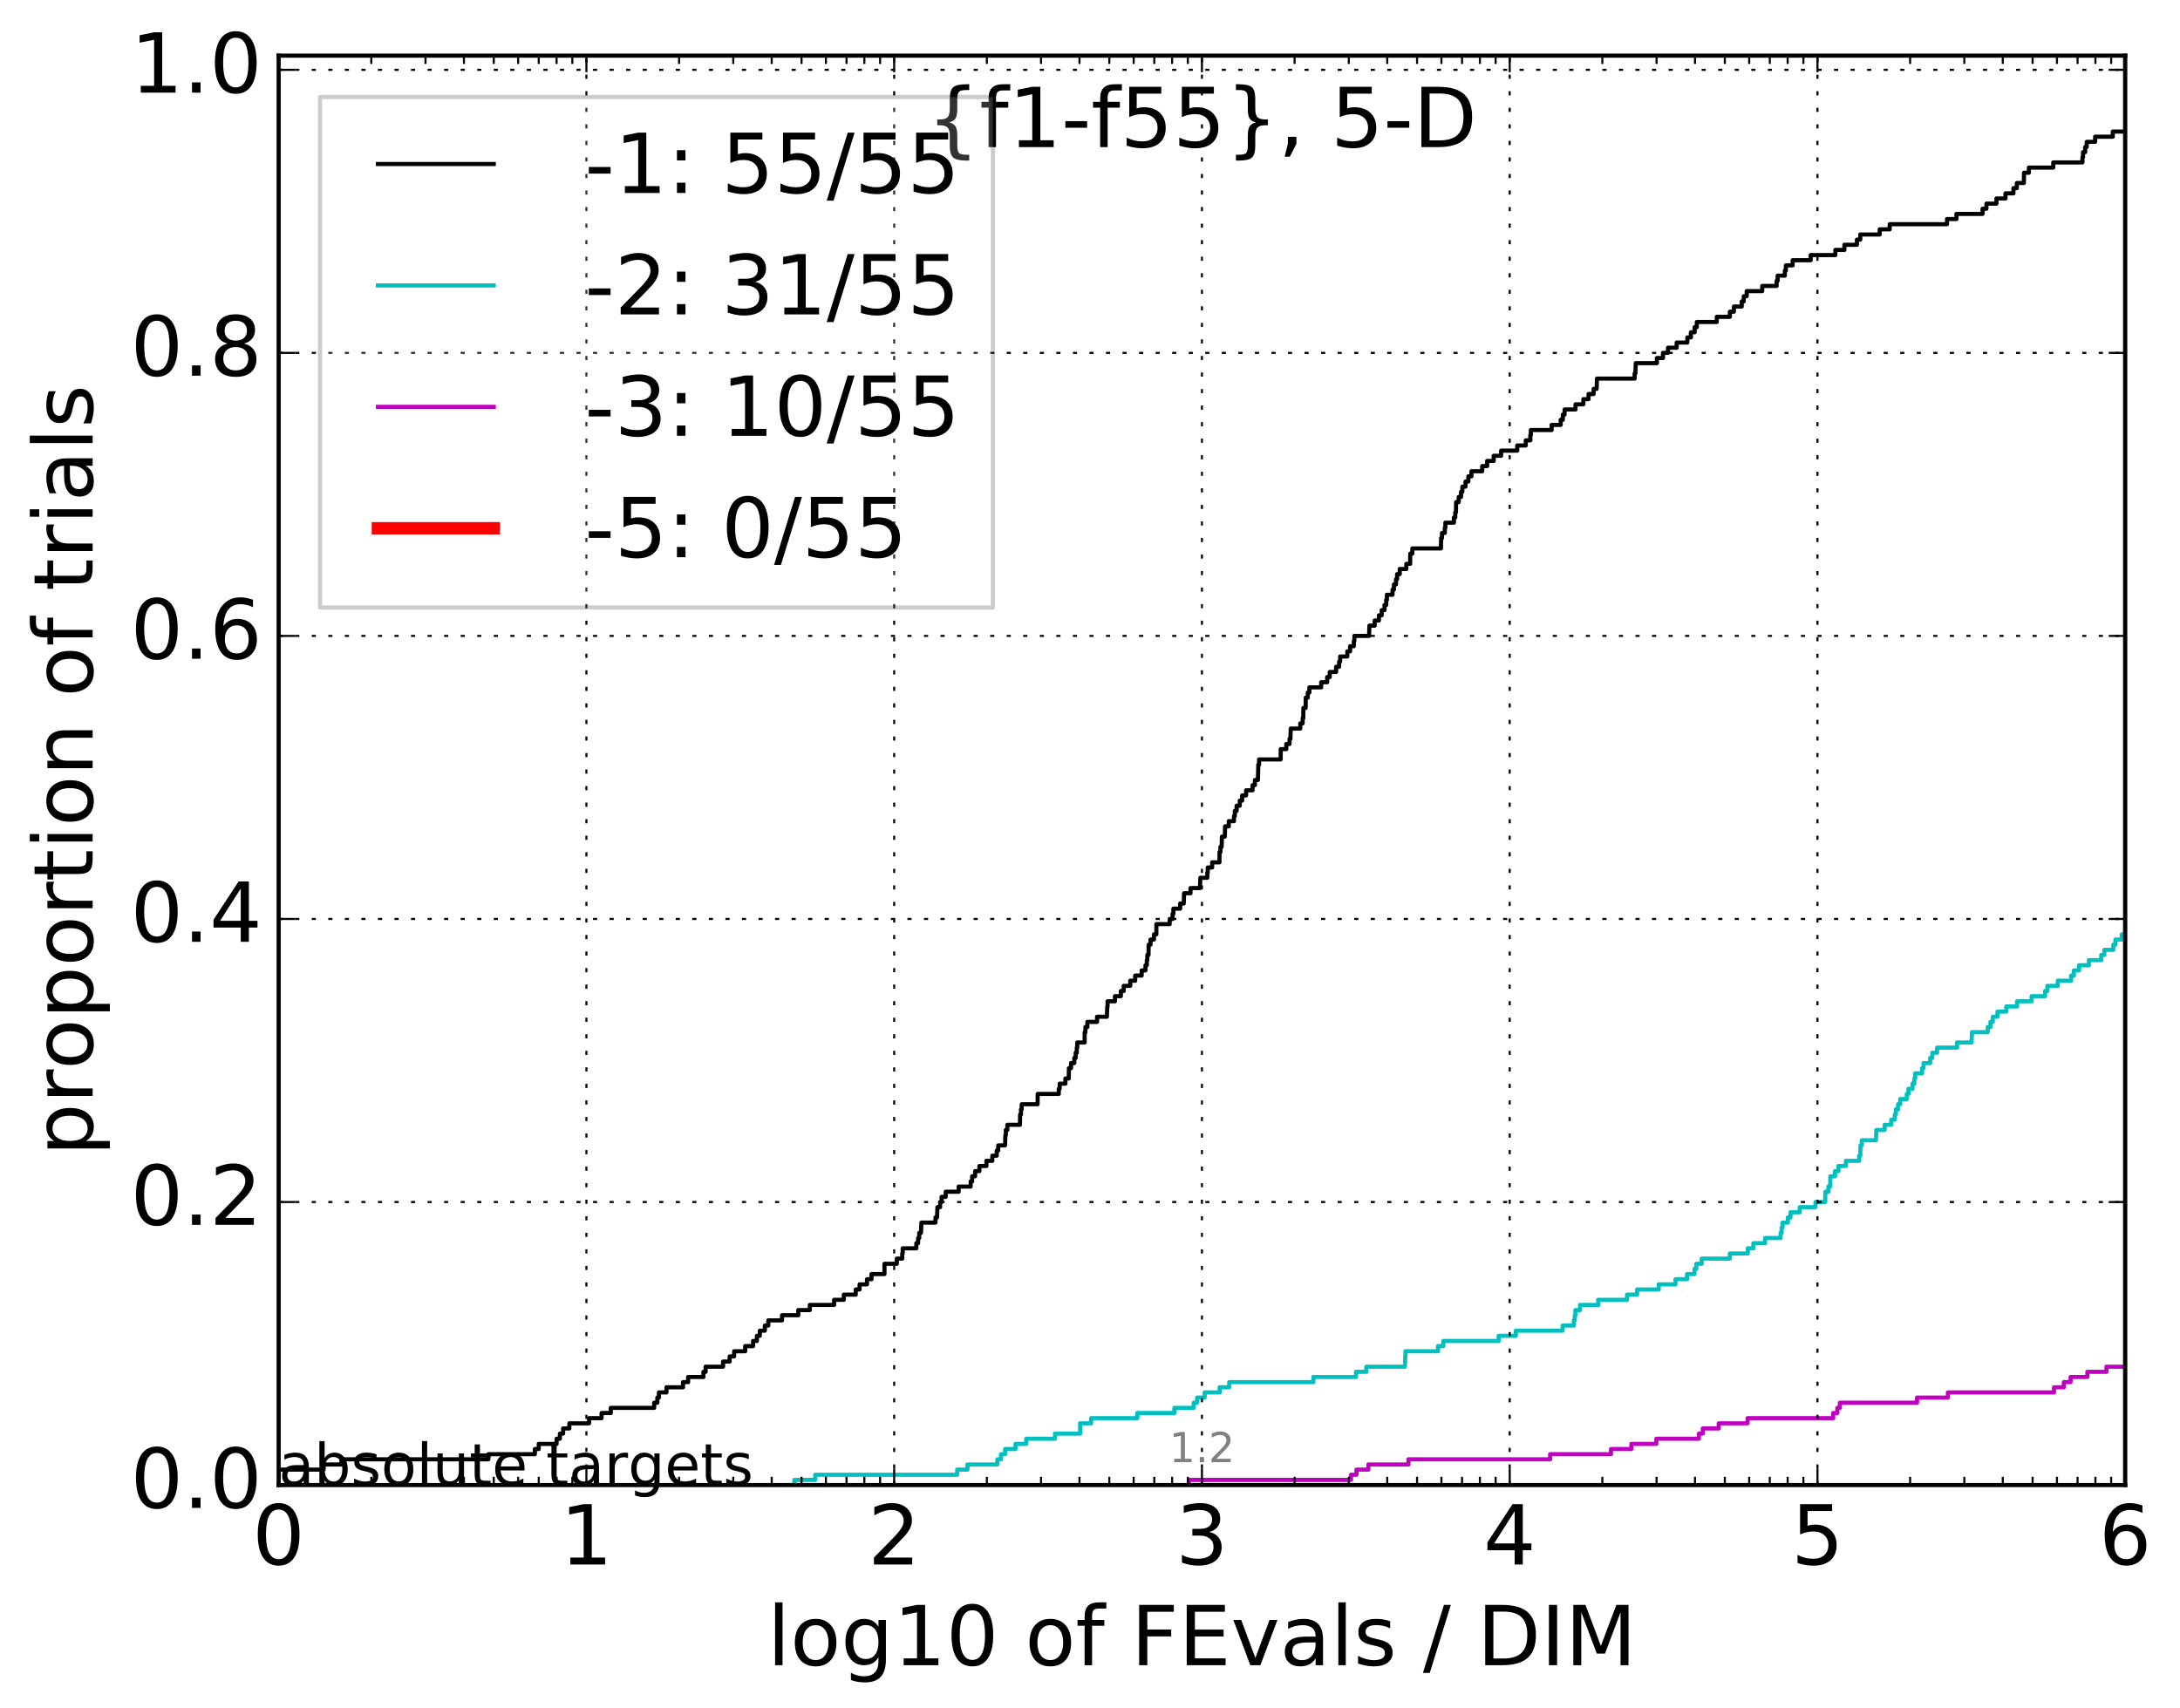 <?xml version="1.0" encoding="utf-8" standalone="no"?>
<!DOCTYPE svg PUBLIC "-//W3C//DTD SVG 1.1//EN"
  "http://www.w3.org/Graphics/SVG/1.1/DTD/svg11.dtd">
<!-- Created with matplotlib (http://matplotlib.org/) -->
<svg height="413pt" version="1.1" viewBox="0 0 527 413" width="527pt" xmlns="http://www.w3.org/2000/svg" xmlns:xlink="http://www.w3.org/1999/xlink">
 <defs>
  <style type="text/css">
*{stroke-linecap:butt;stroke-linejoin:round;stroke-miterlimit:100000;}
  </style>
 </defs>
 <g id="figure_1">
  <g id="patch_1">
   <path d="M 0 413.969 
L 527.325 413.969 
L 527.325 0 
L 0 0 
z
" style="fill:#ffffff;"/>
  </g>
  <g id="axes_1">
   <g id="patch_2">
    <path d="M 67.362 359.056 
L 513.763 359.056 
L 513.763 13.456 
L 67.362 13.456 
z
" style="fill:#ffffff;"/>
   </g>
   <g id="line2d_1">
    <path clip-path="url(#p10d0fa1f62)" d="M 50.857 359.056 
L 50.857 357.812 
L 60.152 357.812 
L 60.152 356.568 
L 67.362 356.568 
L 67.362 355.323 
L 78.234 355.323 
L 78.234 354.079 
L 82.549 354.079 
L 82.549 352.835 
L 118.047 352.835 
L 118.047 351.591 
L 129.301 351.591 
L 129.301 350.346 
L 130.238 350.346 
L 130.238 349.102 
L 134.552 349.102 
L 134.552 347.858 
L 135.35 347.858 
L 135.35 346.613 
L 136.129 346.613 
L 136.129 345.369 
L 137.632 345.369 
L 137.632 344.125 
L 142.402 344.125 
L 142.402 342.881 
L 145.424 342.881 
L 145.424 341.636 
L 147.654 341.636 
L 147.654 340.392 
L 158.139 340.392 
L 158.139 339.148 
L 158.908 339.148 
L 158.908 337.904 
L 159.286 337.904 
L 159.286 336.659 
L 161.112 336.659 
L 161.112 335.415 
L 165.114 335.415 
L 165.114 334.171 
L 166.345 334.171 
L 166.345 332.926 
L 170.05 332.926 
L 170.05 331.682 
L 170.584 331.682 
L 170.584 330.438 
L 174.799 330.438 
L 174.799 329.194 
L 176.387 329.194 
L 176.387 327.949 
L 177.475 327.949 
L 177.475 326.705 
L 180.144 326.705 
L 180.144 325.461 
L 182.056 325.461 
L 182.056 324.216 
L 182.971 324.216 
L 182.971 322.972 
L 183.685 322.972 
L 183.685 321.728 
L 184.898 321.728 
L 184.898 320.484 
L 185.738 320.484 
L 185.738 319.239 
L 189.042 319.239 
L 189.042 317.995 
L 192.981 317.995 
L 192.981 316.751 
L 195.77 316.751 
L 195.77 315.506 
L 201.641 315.506 
L 201.641 314.262 
L 203.985 314.262 
L 203.985 313.018 
L 206.867 313.018 
L 206.867 311.774 
L 207.801 311.774 
L 207.801 310.529 
L 209.592 310.529 
L 209.592 309.285 
L 210.682 309.285 
L 210.682 308.041 
L 213.818 308.041 
L 213.818 305.552 
L 216.802 305.552 
L 216.802 304.308 
L 218.106 304.308 
L 218.106 303.064 
L 218.228 303.064 
L 218.228 301.819 
L 221.511 301.819 
L 221.511 300.575 
L 221.946 300.575 
L 221.946 299.331 
L 222.215 299.331 
L 222.215 298.086 
L 222.641 298.086 
L 222.746 295.598 
L 226.145 295.598 
L 226.145 294.354 
L 226.523 294.354 
L 226.616 291.865 
L 227.264 291.865 
L 227.264 290.621 
L 227.629 290.621 
L 227.629 289.376 
L 228.611 289.376 
L 228.611 288.132 
L 231.75 288.132 
L 231.75 286.888 
L 234.648 286.888 
L 234.648 285.644 
L 235.011 285.644 
L 235.011 284.399 
L 235.724 284.399 
L 235.724 283.155 
L 236.765 283.155 
L 236.765 281.911 
L 238.462 281.911 
L 238.462 280.666 
L 239.888 280.666 
L 239.888 279.422 
L 240.956 279.422 
L 240.956 278.178 
L 241.314 278.178 
L 241.314 276.934 
L 242.962 276.934 
L 243.047 274.445 
L 243.159 274.445 
L 243.159 273.201 
L 243.522 273.201 
L 243.522 271.956 
L 246.561 271.956 
L 246.611 269.468 
L 246.812 269.468 
L 246.812 268.224 
L 246.987 268.224 
L 246.987 266.979 
L 250.831 266.979 
L 250.853 264.491 
L 255.951 264.491 
L 255.951 263.246 
L 256.176 263.246 
L 256.176 262.002 
L 257.551 262.002 
L 257.551 260.758 
L 258.367 260.758 
L 258.402 258.269 
L 258.922 258.269 
L 258.922 257.025 
L 259.704 257.025 
L 259.704 255.781 
L 260.038 255.781 
L 260.038 254.536 
L 260.303 254.536 
L 260.303 253.292 
L 260.418 253.292 
L 260.418 252.048 
L 262.208 252.048 
L 262.208 249.559 
L 262.393 249.559 
L 262.393 248.315 
L 262.869 248.315 
L 262.869 247.071 
L 265.204 247.071 
L 265.204 245.826 
L 267.579 245.826 
L 267.671 243.338 
L 267.75 243.338 
L 267.75 242.094 
L 269.532 242.094 
L 269.532 240.849 
L 270.962 240.849 
L 270.962 239.605 
L 271.654 239.605 
L 271.654 238.361 
L 273.228 238.361 
L 273.228 237.116 
L 274.421 237.116 
L 274.421 235.872 
L 275.99 235.872 
L 275.99 234.628 
L 276.911 234.628 
L 276.911 233.384 
L 277.234 233.384 
L 277.234 232.139 
L 277.361 232.139 
L 277.361 230.895 
L 277.651 230.895 
L 277.68 228.406 
L 278.13 228.406 
L 278.13 227.162 
L 278.955 227.162 
L 278.955 225.918 
L 279.542 225.918 
L 279.551 223.429 
L 282.765 223.429 
L 282.765 222.185 
L 283.465 222.185 
L 283.465 220.941 
L 283.658 220.941 
L 283.658 219.696 
L 285.296 219.696 
L 285.296 218.452 
L 286.159 218.452 
L 286.241 215.964 
L 287.798 215.964 
L 287.798 214.719 
L 290.074 214.719 
L 290.179 212.231 
L 291.855 212.231 
L 291.855 210.986 
L 291.966 210.986 
L 291.966 209.742 
L 293.025 209.742 
L 293.025 208.498 
L 294.796 208.498 
L 294.813 206.009 
L 295.028 206.009 
L 295.028 204.765 
L 295.319 204.765 
L 295.397 202.277 
L 296.091 202.277 
L 296.156 199.788 
L 297.051 199.788 
L 297.051 198.544 
L 298.306 198.544 
L 298.306 197.299 
L 298.509 197.299 
L 298.509 196.055 
L 298.95 196.055 
L 298.95 194.811 
L 299.704 194.811 
L 299.704 193.567 
L 300.283 193.567 
L 300.283 192.322 
L 301.235 192.322 
L 301.235 191.078 
L 302.804 191.078 
L 302.804 189.834 
L 303.365 189.834 
L 303.365 188.589 
L 304.087 188.589 
L 304.194 184.857 
L 304.379 184.857 
L 304.379 183.612 
L 309.591 183.612 
L 309.612 181.124 
L 310.953 181.124 
L 310.953 179.879 
L 311.744 179.879 
L 311.744 178.635 
L 311.948 178.635 
L 312.025 176.147 
L 314.335 176.147 
L 314.335 174.902 
L 314.906 174.902 
L 314.906 173.658 
L 315.052 173.658 
L 315.082 171.169 
L 315.64 171.169 
L 315.658 168.681 
L 316.147 168.681 
L 316.147 167.437 
L 316.54 167.437 
L 316.54 166.192 
L 319.39 166.192 
L 319.39 164.948 
L 320.834 164.948 
L 320.834 163.704 
L 321.451 163.704 
L 321.451 162.459 
L 322.994 162.459 
L 322.994 161.215 
L 323.727 161.215 
L 323.727 159.971 
L 323.967 159.971 
L 323.967 158.727 
L 325.703 158.727 
L 325.703 157.482 
L 326.386 157.482 
L 326.386 156.238 
L 327.282 156.238 
L 327.282 154.994 
L 327.408 154.994 
L 327.408 153.749 
L 330.964 153.749 
L 331.05 151.261 
L 332.324 151.261 
L 332.324 150.017 
L 333.348 150.017 
L 333.348 148.772 
L 334.013 148.772 
L 334.013 147.528 
L 334.691 147.528 
L 334.691 146.284 
L 335.108 146.284 
L 335.108 145.039 
L 335.278 145.039 
L 335.278 143.795 
L 336.637 143.795 
L 336.637 142.551 
L 336.969 142.551 
L 336.969 141.307 
L 337.474 141.307 
L 337.474 140.062 
L 337.738 140.062 
L 337.738 138.818 
L 338.375 138.818 
L 338.375 137.574 
L 339.968 137.574 
L 339.968 136.329 
L 340.894 136.329 
L 340.923 133.841 
L 341.432 133.841 
L 341.432 132.597 
L 348.333 132.597 
L 348.381 130.108 
L 348.593 130.108 
L 348.593 128.864 
L 349.275 128.864 
L 349.275 127.619 
L 349.409 127.619 
L 349.409 126.375 
L 351.481 126.375 
L 351.481 125.131 
L 351.801 125.131 
L 351.801 123.887 
L 351.963 123.887 
L 352.013 121.398 
L 352.634 121.398 
L 352.634 120.154 
L 353.193 120.154 
L 353.193 118.909 
L 353.513 118.909 
L 353.513 117.665 
L 354.279 117.665 
L 354.279 116.421 
L 354.961 116.421 
L 354.961 115.177 
L 355.715 115.177 
L 355.715 113.932 
L 358.314 113.932 
L 358.314 112.688 
L 359.508 112.688 
L 359.508 111.444 
L 361.089 111.444 
L 361.089 110.199 
L 362.886 110.199 
L 362.886 108.955 
L 366.779 108.955 
L 366.779 107.711 
L 368.845 107.711 
L 368.845 106.467 
L 369.949 106.467 
L 369.949 105.222 
L 370.064 105.222 
L 370.064 103.978 
L 375.098 103.978 
L 375.098 102.734 
L 377.285 102.734 
L 377.285 101.489 
L 377.803 101.489 
L 377.803 100.245 
L 378.229 100.245 
L 378.229 99.001 
L 380.874 99.001 
L 380.874 97.757 
L 382.767 97.757 
L 382.767 96.512 
L 384.019 96.512 
L 384.019 95.268 
L 385.246 95.268 
L 385.246 94.024 
L 385.978 94.024 
L 386.047 91.535 
L 395.165 91.535 
L 395.165 90.291 
L 395.346 90.291 
L 395.441 87.802 
L 400.544 87.802 
L 400.544 86.558 
L 402.015 86.558 
L 402.015 85.314 
L 403.237 85.314 
L 403.237 84.069 
L 405.319 84.069 
L 405.319 82.825 
L 407.904 82.825 
L 407.904 81.581 
L 408.757 81.581 
L 408.757 80.337 
L 409.671 80.337 
L 409.671 79.092 
L 410.197 79.092 
L 410.197 77.848 
L 415.019 77.848 
L 415.019 76.604 
L 418.187 76.604 
L 418.187 75.359 
L 419.157 75.359 
L 419.157 74.115 
L 421.054 74.115 
L 421.054 72.871 
L 421.538 72.871 
L 421.538 71.627 
L 422.253 71.627 
L 422.253 70.382 
L 426.005 70.382 
L 426.005 69.138 
L 429.489 69.138 
L 429.489 67.894 
L 429.735 67.894 
L 429.735 66.65 
L 431.475 66.65 
L 431.475 65.405 
L 431.727 65.405 
L 431.727 64.161 
L 433.357 64.161 
L 433.357 62.917 
L 437.728 62.917 
L 437.728 61.672 
L 443.681 61.672 
L 443.681 60.428 
L 445.87 60.428 
L 445.87 59.184 
L 448.9 59.184 
L 448.9 57.94 
L 449.713 57.94 
L 449.713 56.695 
L 454.4 56.695 
L 454.4 55.451 
L 456.819 55.451 
L 456.819 54.207 
L 470.672 54.207 
L 470.672 52.962 
L 472.958 52.962 
L 472.958 51.718 
L 479.271 51.718 
L 479.271 50.474 
L 480.203 50.474 
L 480.203 49.23 
L 482.626 49.23 
L 482.626 47.985 
L 484.817 47.985 
L 484.817 46.741 
L 486.731 46.741 
L 486.731 45.497 
L 487.551 45.497 
L 487.551 44.252 
L 489.253 44.252 
L 489.294 41.764 
L 490.469 41.764 
L 490.469 40.52 
L 496.36 40.52 
L 496.36 39.275 
L 503.414 39.275 
L 503.414 38.031 
L 503.556 38.031 
L 503.556 36.787 
L 504.071 36.787 
L 504.071 35.542 
L 504.445 35.542 
L 504.445 34.298 
L 506.481 34.298 
L 506.481 33.054 
L 510.751 33.054 
L 510.751 31.81 
L 510.751 31.81 
L 513.763 31.81 
L 513.763 31.81 
" style="fill:none;stroke:#000000;stroke-linecap:square;"/>
   </g>
   <g id="line2d_2"/>
   <g id="line2d_3">
    <path clip-path="url(#p10d0fa1f62)" d="M 192.04 359.056 
L 192.04 357.812 
L 197.08 357.812 
L 197.08 356.568 
L 231.389 356.568 
L 231.389 355.323 
L 233.873 355.323 
L 233.873 354.079 
L 241.106 354.079 
L 241.106 352.835 
L 241.989 352.835 
L 241.989 351.591 
L 242.991 351.591 
L 242.991 350.346 
L 245.484 350.346 
L 245.484 349.102 
L 248.088 349.102 
L 248.088 347.858 
L 255.032 347.858 
L 255.032 346.613 
L 261.117 346.613 
L 261.117 344.125 
L 263.77 344.125 
L 263.77 342.881 
L 274.939 342.881 
L 274.939 341.636 
L 283.897 341.636 
L 283.897 340.392 
L 288.577 340.392 
L 288.577 339.148 
L 289.411 339.148 
L 289.411 337.904 
L 291.215 337.904 
L 291.215 336.659 
L 294.853 336.659 
L 294.853 335.415 
L 297.162 335.415 
L 297.162 334.171 
L 317.498 334.171 
L 317.498 332.926 
L 327.811 332.926 
L 327.811 331.682 
L 330.294 331.682 
L 330.294 330.438 
L 339.632 330.438 
L 339.71 327.949 
L 339.758 327.949 
L 339.758 326.705 
L 347.633 326.705 
L 347.633 325.461 
L 348.911 325.461 
L 348.911 324.216 
L 362.291 324.216 
L 362.291 322.972 
L 366.448 322.972 
L 366.448 321.728 
L 377.761 321.728 
L 377.761 320.484 
L 380.466 320.484 
L 380.466 319.239 
L 380.692 319.239 
L 380.692 317.995 
L 380.838 317.995 
L 380.838 316.751 
L 381.959 316.751 
L 381.959 315.506 
L 386.355 315.506 
L 386.355 314.262 
L 393.334 314.262 
L 393.334 313.018 
L 395.768 313.018 
L 395.768 311.774 
L 400.98 311.774 
L 400.98 310.529 
L 405.049 310.529 
L 405.049 309.285 
L 407.832 309.285 
L 407.832 308.041 
L 409.64 308.041 
L 409.64 306.796 
L 410.087 306.796 
L 410.087 305.552 
L 411.369 305.552 
L 411.369 304.308 
L 418.173 304.308 
L 418.173 303.064 
L 422.531 303.064 
L 422.531 301.819 
L 423.858 301.819 
L 423.858 300.575 
L 426.696 300.575 
L 426.696 299.331 
L 430.445 299.331 
L 430.445 298.086 
L 430.694 298.086 
L 430.694 296.842 
L 430.914 296.842 
L 430.914 295.598 
L 432.209 295.598 
L 432.209 294.354 
L 432.836 294.354 
L 432.836 293.109 
L 435.071 293.109 
L 435.071 291.865 
L 438.886 291.865 
L 438.886 290.621 
L 441.231 290.621 
L 441.272 288.132 
L 442.012 288.132 
L 442.012 286.888 
L 442.427 286.888 
L 442.481 284.399 
L 443.617 284.399 
L 443.617 283.155 
L 444.427 283.155 
L 444.427 281.911 
L 446.24 281.911 
L 446.24 280.666 
L 449.442 280.666 
L 449.442 279.422 
L 449.713 279.422 
L 449.769 276.934 
L 450.079 276.934 
L 450.079 275.689 
L 453.505 275.689 
L 453.578 273.201 
L 455.599 273.201 
L 455.599 271.956 
L 457.197 271.956 
L 457.197 270.712 
L 458.059 270.712 
L 458.059 269.468 
L 458.314 269.468 
L 458.314 268.224 
L 458.846 268.224 
L 458.846 266.979 
L 459.366 266.979 
L 459.366 265.735 
L 460.949 265.735 
L 460.949 264.491 
L 461.353 264.491 
L 461.353 263.246 
L 462.338 263.246 
L 462.338 262.002 
L 462.765 262.002 
L 462.765 260.758 
L 462.975 260.758 
L 462.975 259.514 
L 464.639 259.514 
L 464.639 258.269 
L 464.993 258.269 
L 464.993 257.025 
L 466.598 257.025 
L 466.598 255.781 
L 467.121 255.781 
L 467.121 254.536 
L 468.278 254.536 
L 468.278 253.292 
L 473.097 253.292 
L 473.097 252.048 
L 476.607 252.048 
L 476.711 249.559 
L 480.528 249.559 
L 480.528 248.315 
L 481.185 248.315 
L 481.185 247.071 
L 481.742 247.071 
L 481.742 245.826 
L 482.874 245.826 
L 482.874 244.582 
L 485.01 244.582 
L 485.01 243.338 
L 487.618 243.338 
L 487.618 242.094 
L 491.132 242.094 
L 491.132 240.849 
L 494.399 240.849 
L 494.399 239.605 
L 494.933 239.605 
L 494.933 238.361 
L 497.455 238.361 
L 497.455 237.116 
L 500.684 237.116 
L 500.684 235.872 
L 501.346 235.872 
L 501.346 234.628 
L 502.598 234.628 
L 502.598 233.384 
L 504.973 233.384 
L 504.973 232.139 
L 507.964 232.139 
L 507.964 230.895 
L 508.71 230.895 
L 508.71 229.651 
L 510.884 229.651 
L 510.884 228.406 
L 511.396 228.406 
L 511.396 227.162 
L 512.928 227.162 
L 512.928 225.918 
L 512.928 225.918 
L 513.763 225.918 
L 513.763 225.918 
" style="fill:none;stroke:#00bfbf;stroke-linecap:square;"/>
   </g>
   <g id="line2d_4"/>
   <g id="line2d_5">
    <path clip-path="url(#p10d0fa1f62)" d="M 287.387 359.056 
L 287.387 357.812 
L 326.584 357.812 
L 326.584 356.568 
L 327.925 356.568 
L 327.925 355.323 
L 330.797 355.323 
L 330.797 354.079 
L 340.481 354.079 
L 340.481 352.835 
L 374.729 352.835 
L 374.729 351.591 
L 389.443 351.591 
L 389.443 350.346 
L 394.371 350.346 
L 394.371 349.102 
L 400.415 349.102 
L 400.415 347.858 
L 410.689 347.858 
L 410.689 346.613 
L 411.643 346.613 
L 411.643 345.369 
L 415.489 345.369 
L 415.489 344.125 
L 422.47 344.125 
L 422.47 342.881 
L 443.153 342.881 
L 443.153 341.636 
L 444.167 341.636 
L 444.167 340.392 
L 444.781 340.392 
L 444.781 339.148 
L 463.436 339.148 
L 463.436 337.904 
L 470.899 337.904 
L 470.899 336.659 
L 496.54 336.659 
L 496.54 335.415 
L 498.916 335.415 
L 498.916 334.171 
L 500.549 334.171 
L 500.549 332.926 
L 504.603 332.926 
L 504.603 331.682 
L 509.222 331.682 
L 509.222 330.438 
L 509.222 330.438 
L 509.222 330.438 
L 513.763 330.438 
" style="fill:none;stroke:#bf00bf;stroke-linecap:square;"/>
   </g>
   <g id="line2d_6"/>
   <g id="line2d_7"/>
   <g id="line2d_8">
    <path clip-path="url(#p10d0fa1f62)" d="M 513.763 359.056 
L 513.763 13.456 
" style="fill:none;stroke:#000000;stroke-linecap:square;"/>
   </g>
   <g id="patch_3">
    <path d="M 67.362 13.456 
L 513.763 13.456 
" style="fill:none;stroke:#000000;stroke-linecap:square;stroke-linejoin:miter;"/>
   </g>
   <g id="patch_4">
    <path d="M 513.763 359.056 
L 513.763 13.456 
" style="fill:none;stroke:#000000;stroke-linecap:square;stroke-linejoin:miter;"/>
   </g>
   <g id="patch_5">
    <path d="M 67.362 359.056 
L 513.763 359.056 
" style="fill:none;stroke:#000000;stroke-linecap:square;stroke-linejoin:miter;"/>
   </g>
   <g id="patch_6">
    <path d="M 67.362 359.056 
L 67.362 13.456 
" style="fill:none;stroke:#000000;stroke-linecap:square;stroke-linejoin:miter;"/>
   </g>
   <g id="matplotlib.axis_1">
    <g id="xtick_1">
     <g id="line2d_9">
      <path clip-path="url(#p10d0fa1f62)" d="M 67.362 359.056 
L 67.362 13.456 
" style="fill:none;stroke:#000000;stroke-dasharray:1,3;stroke-dashoffset:0.0;stroke-width:0.5;"/>
     </g>
     <g id="line2d_10">
      <defs>
       <path d="M 0 0 
L 0 -4 
" id="mfb34433bc2" style="stroke:#000000;stroke-width:0.5;"/>
      </defs>
      <g>
       <use style="stroke:#000000;stroke-width:0.5;" x="67.362" xlink:href="#mfb34433bc2" y="359.056"/>
      </g>
     </g>
     <g id="line2d_11">
      <defs>
       <path d="M 0 0 
L 0 4 
" id="m8411bfd801" style="stroke:#000000;stroke-width:0.5;"/>
      </defs>
      <g>
       <use style="stroke:#000000;stroke-width:0.5;" x="67.362" xlink:href="#m8411bfd801" y="13.456"/>
      </g>
     </g>
     <g id="text_1">
      <!-- 0 -->
      <defs>
       <path d="M 31.781 66.406 
Q 24.172 66.406 20.328 58.906 
Q 16.5 51.422 16.5 36.375 
Q 16.5 21.391 20.328 13.891 
Q 24.172 6.391 31.781 6.391 
Q 39.453 6.391 43.281 13.891 
Q 47.125 21.391 47.125 36.375 
Q 47.125 51.422 43.281 58.906 
Q 39.453 66.406 31.781 66.406 
M 31.781 74.219 
Q 44.047 74.219 50.516 64.516 
Q 56.984 54.828 56.984 36.375 
Q 56.984 17.969 50.516 8.266 
Q 44.047 -1.422 31.781 -1.422 
Q 19.531 -1.422 13.062 8.266 
Q 6.594 17.969 6.594 36.375 
Q 6.594 54.828 13.062 64.516 
Q 19.531 74.219 31.781 74.219 
" id="BitstreamVeraSans-Roman-30"/>
      </defs>
      <g transform="translate(61.0 378.253)scale(0.2 -0.2)">
       <use xlink:href="#BitstreamVeraSans-Roman-30"/>
      </g>
     </g>
    </g>
    <g id="xtick_2">
     <g id="line2d_12">
      <path clip-path="url(#p10d0fa1f62)" d="M 141.762 359.056 
L 141.762 13.456 
" style="fill:none;stroke:#000000;stroke-dasharray:1,3;stroke-dashoffset:0.0;stroke-width:0.5;"/>
     </g>
     <g id="line2d_13">
      <g>
       <use style="stroke:#000000;stroke-width:0.5;" x="141.762" xlink:href="#mfb34433bc2" y="359.056"/>
      </g>
     </g>
     <g id="line2d_14">
      <g>
       <use style="stroke:#000000;stroke-width:0.5;" x="141.762" xlink:href="#m8411bfd801" y="13.456"/>
      </g>
     </g>
     <g id="text_2">
      <!-- 1 -->
      <defs>
       <path d="M 12.406 8.297 
L 28.516 8.297 
L 28.516 63.922 
L 10.984 60.406 
L 10.984 69.391 
L 28.422 72.906 
L 38.281 72.906 
L 38.281 8.297 
L 54.391 8.297 
L 54.391 0 
L 12.406 0 
z
" id="BitstreamVeraSans-Roman-31"/>
      </defs>
      <g transform="translate(135.4 378.253)scale(0.2 -0.2)">
       <use xlink:href="#BitstreamVeraSans-Roman-31"/>
      </g>
     </g>
    </g>
    <g id="xtick_3">
     <g id="line2d_15">
      <path clip-path="url(#p10d0fa1f62)" d="M 216.162 359.056 
L 216.162 13.456 
" style="fill:none;stroke:#000000;stroke-dasharray:1,3;stroke-dashoffset:0.0;stroke-width:0.5;"/>
     </g>
     <g id="line2d_16">
      <g>
       <use style="stroke:#000000;stroke-width:0.5;" x="216.162" xlink:href="#mfb34433bc2" y="359.056"/>
      </g>
     </g>
     <g id="line2d_17">
      <g>
       <use style="stroke:#000000;stroke-width:0.5;" x="216.162" xlink:href="#m8411bfd801" y="13.456"/>
      </g>
     </g>
     <g id="text_3">
      <!-- 2 -->
      <defs>
       <path d="M 19.188 8.297 
L 53.609 8.297 
L 53.609 0 
L 7.328 0 
L 7.328 8.297 
Q 12.938 14.109 22.625 23.891 
Q 32.328 33.688 34.812 36.531 
Q 39.547 41.844 41.422 45.531 
Q 43.312 49.219 43.312 52.781 
Q 43.312 58.594 39.234 62.25 
Q 35.156 65.922 28.609 65.922 
Q 23.969 65.922 18.812 64.312 
Q 13.672 62.703 7.812 59.422 
L 7.812 69.391 
Q 13.766 71.781 18.938 73 
Q 24.125 74.219 28.422 74.219 
Q 39.75 74.219 46.484 68.547 
Q 53.219 62.891 53.219 53.422 
Q 53.219 48.922 51.531 44.891 
Q 49.859 40.875 45.406 35.406 
Q 44.188 33.984 37.641 27.219 
Q 31.109 20.453 19.188 8.297 
" id="BitstreamVeraSans-Roman-32"/>
      </defs>
      <g transform="translate(209.8 378.253)scale(0.2 -0.2)">
       <use xlink:href="#BitstreamVeraSans-Roman-32"/>
      </g>
     </g>
    </g>
    <g id="xtick_4">
     <g id="line2d_18">
      <path clip-path="url(#p10d0fa1f62)" d="M 290.562 359.056 
L 290.562 13.456 
" style="fill:none;stroke:#000000;stroke-dasharray:1,3;stroke-dashoffset:0.0;stroke-width:0.5;"/>
     </g>
     <g id="line2d_19">
      <g>
       <use style="stroke:#000000;stroke-width:0.5;" x="290.562" xlink:href="#mfb34433bc2" y="359.056"/>
      </g>
     </g>
     <g id="line2d_20">
      <g>
       <use style="stroke:#000000;stroke-width:0.5;" x="290.562" xlink:href="#m8411bfd801" y="13.456"/>
      </g>
     </g>
     <g id="text_4">
      <!-- 3 -->
      <defs>
       <path d="M 40.578 39.312 
Q 47.656 37.797 51.625 33 
Q 55.609 28.219 55.609 21.188 
Q 55.609 10.406 48.188 4.484 
Q 40.766 -1.422 27.094 -1.422 
Q 22.516 -1.422 17.656 -0.516 
Q 12.797 0.391 7.625 2.203 
L 7.625 11.719 
Q 11.719 9.328 16.594 8.109 
Q 21.484 6.891 26.812 6.891 
Q 36.078 6.891 40.938 10.547 
Q 45.797 14.203 45.797 21.188 
Q 45.797 27.641 41.281 31.266 
Q 36.766 34.906 28.719 34.906 
L 20.219 34.906 
L 20.219 43.016 
L 29.109 43.016 
Q 36.375 43.016 40.234 45.922 
Q 44.094 48.828 44.094 54.297 
Q 44.094 59.906 40.109 62.906 
Q 36.141 65.922 28.719 65.922 
Q 24.656 65.922 20.016 65.031 
Q 15.375 64.156 9.812 62.312 
L 9.812 71.094 
Q 15.438 72.656 20.344 73.438 
Q 25.25 74.219 29.594 74.219 
Q 40.828 74.219 47.359 69.109 
Q 53.906 64.016 53.906 55.328 
Q 53.906 49.266 50.438 45.094 
Q 46.969 40.922 40.578 39.312 
" id="BitstreamVeraSans-Roman-33"/>
      </defs>
      <g transform="translate(284.2 378.253)scale(0.2 -0.2)">
       <use xlink:href="#BitstreamVeraSans-Roman-33"/>
      </g>
     </g>
    </g>
    <g id="xtick_5">
     <g id="line2d_21">
      <path clip-path="url(#p10d0fa1f62)" d="M 364.962 359.056 
L 364.962 13.456 
" style="fill:none;stroke:#000000;stroke-dasharray:1,3;stroke-dashoffset:0.0;stroke-width:0.5;"/>
     </g>
     <g id="line2d_22">
      <g>
       <use style="stroke:#000000;stroke-width:0.5;" x="364.962" xlink:href="#mfb34433bc2" y="359.056"/>
      </g>
     </g>
     <g id="line2d_23">
      <g>
       <use style="stroke:#000000;stroke-width:0.5;" x="364.962" xlink:href="#m8411bfd801" y="13.456"/>
      </g>
     </g>
     <g id="text_5">
      <!-- 4 -->
      <defs>
       <path d="M 37.797 64.312 
L 12.891 25.391 
L 37.797 25.391 
z
M 35.203 72.906 
L 47.609 72.906 
L 47.609 25.391 
L 58.016 25.391 
L 58.016 17.188 
L 47.609 17.188 
L 47.609 0 
L 37.797 0 
L 37.797 17.188 
L 4.891 17.188 
L 4.891 26.703 
z
" id="BitstreamVeraSans-Roman-34"/>
      </defs>
      <g transform="translate(358.6 378.253)scale(0.2 -0.2)">
       <use xlink:href="#BitstreamVeraSans-Roman-34"/>
      </g>
     </g>
    </g>
    <g id="xtick_6">
     <g id="line2d_24">
      <path clip-path="url(#p10d0fa1f62)" d="M 439.363 359.056 
L 439.363 13.456 
" style="fill:none;stroke:#000000;stroke-dasharray:1,3;stroke-dashoffset:0.0;stroke-width:0.5;"/>
     </g>
     <g id="line2d_25">
      <g>
       <use style="stroke:#000000;stroke-width:0.5;" x="439.363" xlink:href="#mfb34433bc2" y="359.056"/>
      </g>
     </g>
     <g id="line2d_26">
      <g>
       <use style="stroke:#000000;stroke-width:0.5;" x="439.363" xlink:href="#m8411bfd801" y="13.456"/>
      </g>
     </g>
     <g id="text_6">
      <!-- 5 -->
      <defs>
       <path d="M 10.797 72.906 
L 49.516 72.906 
L 49.516 64.594 
L 19.828 64.594 
L 19.828 46.734 
Q 21.969 47.469 24.109 47.828 
Q 26.266 48.188 28.422 48.188 
Q 40.625 48.188 47.75 41.5 
Q 54.891 34.812 54.891 23.391 
Q 54.891 11.625 47.562 5.094 
Q 40.234 -1.422 26.906 -1.422 
Q 22.312 -1.422 17.547 -0.641 
Q 12.797 0.141 7.719 1.703 
L 7.719 11.625 
Q 12.109 9.234 16.797 8.062 
Q 21.484 6.891 26.703 6.891 
Q 35.156 6.891 40.078 11.328 
Q 45.016 15.766 45.016 23.391 
Q 45.016 31 40.078 35.438 
Q 35.156 39.891 26.703 39.891 
Q 22.75 39.891 18.812 39.016 
Q 14.891 38.141 10.797 36.281 
z
" id="BitstreamVeraSans-Roman-35"/>
      </defs>
      <g transform="translate(433.0 378.253)scale(0.2 -0.2)">
       <use xlink:href="#BitstreamVeraSans-Roman-35"/>
      </g>
     </g>
    </g>
    <g id="xtick_7">
     <g id="line2d_27">
      <path clip-path="url(#p10d0fa1f62)" d="M 513.763 359.056 
L 513.763 13.456 
" style="fill:none;stroke:#000000;stroke-dasharray:1,3;stroke-dashoffset:0.0;stroke-width:0.5;"/>
     </g>
     <g id="line2d_28">
      <g>
       <use style="stroke:#000000;stroke-width:0.5;" x="513.763" xlink:href="#mfb34433bc2" y="359.056"/>
      </g>
     </g>
     <g id="line2d_29">
      <g>
       <use style="stroke:#000000;stroke-width:0.5;" x="513.763" xlink:href="#m8411bfd801" y="13.456"/>
      </g>
     </g>
     <g id="text_7">
      <!-- 6 -->
      <defs>
       <path d="M 33.016 40.375 
Q 26.375 40.375 22.484 35.828 
Q 18.609 31.297 18.609 23.391 
Q 18.609 15.531 22.484 10.953 
Q 26.375 6.391 33.016 6.391 
Q 39.656 6.391 43.531 10.953 
Q 47.406 15.531 47.406 23.391 
Q 47.406 31.297 43.531 35.828 
Q 39.656 40.375 33.016 40.375 
M 52.594 71.297 
L 52.594 62.312 
Q 48.875 64.062 45.094 64.984 
Q 41.312 65.922 37.594 65.922 
Q 27.828 65.922 22.672 59.328 
Q 17.531 52.734 16.797 39.406 
Q 19.672 43.656 24.016 45.922 
Q 28.375 48.188 33.594 48.188 
Q 44.578 48.188 50.953 41.516 
Q 57.328 34.859 57.328 23.391 
Q 57.328 12.156 50.688 5.359 
Q 44.047 -1.422 33.016 -1.422 
Q 20.359 -1.422 13.672 8.266 
Q 6.984 17.969 6.984 36.375 
Q 6.984 53.656 15.188 63.938 
Q 23.391 74.219 37.203 74.219 
Q 40.922 74.219 44.703 73.484 
Q 48.484 72.75 52.594 71.297 
" id="BitstreamVeraSans-Roman-36"/>
      </defs>
      <g transform="translate(507.4 378.253)scale(0.2 -0.2)">
       <use xlink:href="#BitstreamVeraSans-Roman-36"/>
      </g>
     </g>
    </g>
    <g id="xtick_8">
     <g id="line2d_30">
      <defs>
       <path d="M 0 0 
L 0 -2 
" id="m4b30b3d85b" style="stroke:#000000;stroke-width:0.5;"/>
      </defs>
      <g>
       <use style="stroke:#000000;stroke-width:0.5;" x="89.759" xlink:href="#m4b30b3d85b" y="359.056"/>
      </g>
     </g>
     <g id="line2d_31">
      <defs>
       <path d="M 0 0 
L 0 2 
" id="mf5d3461080" style="stroke:#000000;stroke-width:0.5;"/>
      </defs>
      <g>
       <use style="stroke:#000000;stroke-width:0.5;" x="89.759" xlink:href="#mf5d3461080" y="13.456"/>
      </g>
     </g>
    </g>
    <g id="xtick_9">
     <g id="line2d_32">
      <g>
       <use style="stroke:#000000;stroke-width:0.5;" x="102.86" xlink:href="#m4b30b3d85b" y="359.056"/>
      </g>
     </g>
     <g id="line2d_33">
      <g>
       <use style="stroke:#000000;stroke-width:0.5;" x="102.86" xlink:href="#mf5d3461080" y="13.456"/>
      </g>
     </g>
    </g>
    <g id="xtick_10">
     <g id="line2d_34">
      <g>
       <use style="stroke:#000000;stroke-width:0.5;" x="112.156" xlink:href="#m4b30b3d85b" y="359.056"/>
      </g>
     </g>
     <g id="line2d_35">
      <g>
       <use style="stroke:#000000;stroke-width:0.5;" x="112.156" xlink:href="#mf5d3461080" y="13.456"/>
      </g>
     </g>
    </g>
    <g id="xtick_11">
     <g id="line2d_36">
      <g>
       <use style="stroke:#000000;stroke-width:0.5;" x="119.366" xlink:href="#m4b30b3d85b" y="359.056"/>
      </g>
     </g>
     <g id="line2d_37">
      <g>
       <use style="stroke:#000000;stroke-width:0.5;" x="119.366" xlink:href="#mf5d3461080" y="13.456"/>
      </g>
     </g>
    </g>
    <g id="xtick_12">
     <g id="line2d_38">
      <g>
       <use style="stroke:#000000;stroke-width:0.5;" x="125.257" xlink:href="#m4b30b3d85b" y="359.056"/>
      </g>
     </g>
     <g id="line2d_39">
      <g>
       <use style="stroke:#000000;stroke-width:0.5;" x="125.257" xlink:href="#mf5d3461080" y="13.456"/>
      </g>
     </g>
    </g>
    <g id="xtick_13">
     <g id="line2d_40">
      <g>
       <use style="stroke:#000000;stroke-width:0.5;" x="130.238" xlink:href="#m4b30b3d85b" y="359.056"/>
      </g>
     </g>
     <g id="line2d_41">
      <g>
       <use style="stroke:#000000;stroke-width:0.5;" x="130.238" xlink:href="#mf5d3461080" y="13.456"/>
      </g>
     </g>
    </g>
    <g id="xtick_14">
     <g id="line2d_42">
      <g>
       <use style="stroke:#000000;stroke-width:0.5;" x="134.552" xlink:href="#m4b30b3d85b" y="359.056"/>
      </g>
     </g>
     <g id="line2d_43">
      <g>
       <use style="stroke:#000000;stroke-width:0.5;" x="134.552" xlink:href="#mf5d3461080" y="13.456"/>
      </g>
     </g>
    </g>
    <g id="xtick_15">
     <g id="line2d_44">
      <g>
       <use style="stroke:#000000;stroke-width:0.5;" x="138.358" xlink:href="#m4b30b3d85b" y="359.056"/>
      </g>
     </g>
     <g id="line2d_45">
      <g>
       <use style="stroke:#000000;stroke-width:0.5;" x="138.358" xlink:href="#mf5d3461080" y="13.456"/>
      </g>
     </g>
    </g>
    <g id="xtick_16">
     <g id="line2d_46">
      <g>
       <use style="stroke:#000000;stroke-width:0.5;" x="164.159" xlink:href="#m4b30b3d85b" y="359.056"/>
      </g>
     </g>
     <g id="line2d_47">
      <g>
       <use style="stroke:#000000;stroke-width:0.5;" x="164.159" xlink:href="#mf5d3461080" y="13.456"/>
      </g>
     </g>
    </g>
    <g id="xtick_17">
     <g id="line2d_48">
      <g>
       <use style="stroke:#000000;stroke-width:0.5;" x="177.26" xlink:href="#m4b30b3d85b" y="359.056"/>
      </g>
     </g>
     <g id="line2d_49">
      <g>
       <use style="stroke:#000000;stroke-width:0.5;" x="177.26" xlink:href="#mf5d3461080" y="13.456"/>
      </g>
     </g>
    </g>
    <g id="xtick_18">
     <g id="line2d_50">
      <g>
       <use style="stroke:#000000;stroke-width:0.5;" x="186.556" xlink:href="#m4b30b3d85b" y="359.056"/>
      </g>
     </g>
     <g id="line2d_51">
      <g>
       <use style="stroke:#000000;stroke-width:0.5;" x="186.556" xlink:href="#mf5d3461080" y="13.456"/>
      </g>
     </g>
    </g>
    <g id="xtick_19">
     <g id="line2d_52">
      <g>
       <use style="stroke:#000000;stroke-width:0.5;" x="193.766" xlink:href="#m4b30b3d85b" y="359.056"/>
      </g>
     </g>
     <g id="line2d_53">
      <g>
       <use style="stroke:#000000;stroke-width:0.5;" x="193.766" xlink:href="#mf5d3461080" y="13.456"/>
      </g>
     </g>
    </g>
    <g id="xtick_20">
     <g id="line2d_54">
      <g>
       <use style="stroke:#000000;stroke-width:0.5;" x="199.657" xlink:href="#m4b30b3d85b" y="359.056"/>
      </g>
     </g>
     <g id="line2d_55">
      <g>
       <use style="stroke:#000000;stroke-width:0.5;" x="199.657" xlink:href="#mf5d3461080" y="13.456"/>
      </g>
     </g>
    </g>
    <g id="xtick_21">
     <g id="line2d_56">
      <g>
       <use style="stroke:#000000;stroke-width:0.5;" x="204.638" xlink:href="#m4b30b3d85b" y="359.056"/>
      </g>
     </g>
     <g id="line2d_57">
      <g>
       <use style="stroke:#000000;stroke-width:0.5;" x="204.638" xlink:href="#mf5d3461080" y="13.456"/>
      </g>
     </g>
    </g>
    <g id="xtick_22">
     <g id="line2d_58">
      <g>
       <use style="stroke:#000000;stroke-width:0.5;" x="208.952" xlink:href="#m4b30b3d85b" y="359.056"/>
      </g>
     </g>
     <g id="line2d_59">
      <g>
       <use style="stroke:#000000;stroke-width:0.5;" x="208.952" xlink:href="#mf5d3461080" y="13.456"/>
      </g>
     </g>
    </g>
    <g id="xtick_23">
     <g id="line2d_60">
      <g>
       <use style="stroke:#000000;stroke-width:0.5;" x="212.758" xlink:href="#m4b30b3d85b" y="359.056"/>
      </g>
     </g>
     <g id="line2d_61">
      <g>
       <use style="stroke:#000000;stroke-width:0.5;" x="212.758" xlink:href="#mf5d3461080" y="13.456"/>
      </g>
     </g>
    </g>
    <g id="xtick_24">
     <g id="line2d_62">
      <g>
       <use style="stroke:#000000;stroke-width:0.5;" x="238.559" xlink:href="#m4b30b3d85b" y="359.056"/>
      </g>
     </g>
     <g id="line2d_63">
      <g>
       <use style="stroke:#000000;stroke-width:0.5;" x="238.559" xlink:href="#mf5d3461080" y="13.456"/>
      </g>
     </g>
    </g>
    <g id="xtick_25">
     <g id="line2d_64">
      <g>
       <use style="stroke:#000000;stroke-width:0.5;" x="251.66" xlink:href="#m4b30b3d85b" y="359.056"/>
      </g>
     </g>
     <g id="line2d_65">
      <g>
       <use style="stroke:#000000;stroke-width:0.5;" x="251.66" xlink:href="#mf5d3461080" y="13.456"/>
      </g>
     </g>
    </g>
    <g id="xtick_26">
     <g id="line2d_66">
      <g>
       <use style="stroke:#000000;stroke-width:0.5;" x="260.956" xlink:href="#m4b30b3d85b" y="359.056"/>
      </g>
     </g>
     <g id="line2d_67">
      <g>
       <use style="stroke:#000000;stroke-width:0.5;" x="260.956" xlink:href="#mf5d3461080" y="13.456"/>
      </g>
     </g>
    </g>
    <g id="xtick_27">
     <g id="line2d_68">
      <g>
       <use style="stroke:#000000;stroke-width:0.5;" x="268.166" xlink:href="#m4b30b3d85b" y="359.056"/>
      </g>
     </g>
     <g id="line2d_69">
      <g>
       <use style="stroke:#000000;stroke-width:0.5;" x="268.166" xlink:href="#mf5d3461080" y="13.456"/>
      </g>
     </g>
    </g>
    <g id="xtick_28">
     <g id="line2d_70">
      <g>
       <use style="stroke:#000000;stroke-width:0.5;" x="274.057" xlink:href="#m4b30b3d85b" y="359.056"/>
      </g>
     </g>
     <g id="line2d_71">
      <g>
       <use style="stroke:#000000;stroke-width:0.5;" x="274.057" xlink:href="#mf5d3461080" y="13.456"/>
      </g>
     </g>
    </g>
    <g id="xtick_29">
     <g id="line2d_72">
      <g>
       <use style="stroke:#000000;stroke-width:0.5;" x="279.038" xlink:href="#m4b30b3d85b" y="359.056"/>
      </g>
     </g>
     <g id="line2d_73">
      <g>
       <use style="stroke:#000000;stroke-width:0.5;" x="279.038" xlink:href="#mf5d3461080" y="13.456"/>
      </g>
     </g>
    </g>
    <g id="xtick_30">
     <g id="line2d_74">
      <g>
       <use style="stroke:#000000;stroke-width:0.5;" x="283.352" xlink:href="#m4b30b3d85b" y="359.056"/>
      </g>
     </g>
     <g id="line2d_75">
      <g>
       <use style="stroke:#000000;stroke-width:0.5;" x="283.352" xlink:href="#mf5d3461080" y="13.456"/>
      </g>
     </g>
    </g>
    <g id="xtick_31">
     <g id="line2d_76">
      <g>
       <use style="stroke:#000000;stroke-width:0.5;" x="287.158" xlink:href="#m4b30b3d85b" y="359.056"/>
      </g>
     </g>
     <g id="line2d_77">
      <g>
       <use style="stroke:#000000;stroke-width:0.5;" x="287.158" xlink:href="#mf5d3461080" y="13.456"/>
      </g>
     </g>
    </g>
    <g id="xtick_32">
     <g id="line2d_78">
      <g>
       <use style="stroke:#000000;stroke-width:0.5;" x="312.959" xlink:href="#m4b30b3d85b" y="359.056"/>
      </g>
     </g>
     <g id="line2d_79">
      <g>
       <use style="stroke:#000000;stroke-width:0.5;" x="312.959" xlink:href="#mf5d3461080" y="13.456"/>
      </g>
     </g>
    </g>
    <g id="xtick_33">
     <g id="line2d_80">
      <g>
       <use style="stroke:#000000;stroke-width:0.5;" x="326.06" xlink:href="#m4b30b3d85b" y="359.056"/>
      </g>
     </g>
     <g id="line2d_81">
      <g>
       <use style="stroke:#000000;stroke-width:0.5;" x="326.06" xlink:href="#mf5d3461080" y="13.456"/>
      </g>
     </g>
    </g>
    <g id="xtick_34">
     <g id="line2d_82">
      <g>
       <use style="stroke:#000000;stroke-width:0.5;" x="335.356" xlink:href="#m4b30b3d85b" y="359.056"/>
      </g>
     </g>
     <g id="line2d_83">
      <g>
       <use style="stroke:#000000;stroke-width:0.5;" x="335.356" xlink:href="#mf5d3461080" y="13.456"/>
      </g>
     </g>
    </g>
    <g id="xtick_35">
     <g id="line2d_84">
      <g>
       <use style="stroke:#000000;stroke-width:0.5;" x="342.566" xlink:href="#m4b30b3d85b" y="359.056"/>
      </g>
     </g>
     <g id="line2d_85">
      <g>
       <use style="stroke:#000000;stroke-width:0.5;" x="342.566" xlink:href="#mf5d3461080" y="13.456"/>
      </g>
     </g>
    </g>
    <g id="xtick_36">
     <g id="line2d_86">
      <g>
       <use style="stroke:#000000;stroke-width:0.5;" x="348.457" xlink:href="#m4b30b3d85b" y="359.056"/>
      </g>
     </g>
     <g id="line2d_87">
      <g>
       <use style="stroke:#000000;stroke-width:0.5;" x="348.457" xlink:href="#mf5d3461080" y="13.456"/>
      </g>
     </g>
    </g>
    <g id="xtick_37">
     <g id="line2d_88">
      <g>
       <use style="stroke:#000000;stroke-width:0.5;" x="353.438" xlink:href="#m4b30b3d85b" y="359.056"/>
      </g>
     </g>
     <g id="line2d_89">
      <g>
       <use style="stroke:#000000;stroke-width:0.5;" x="353.438" xlink:href="#mf5d3461080" y="13.456"/>
      </g>
     </g>
    </g>
    <g id="xtick_38">
     <g id="line2d_90">
      <g>
       <use style="stroke:#000000;stroke-width:0.5;" x="357.752" xlink:href="#m4b30b3d85b" y="359.056"/>
      </g>
     </g>
     <g id="line2d_91">
      <g>
       <use style="stroke:#000000;stroke-width:0.5;" x="357.752" xlink:href="#mf5d3461080" y="13.456"/>
      </g>
     </g>
    </g>
    <g id="xtick_39">
     <g id="line2d_92">
      <g>
       <use style="stroke:#000000;stroke-width:0.5;" x="361.558" xlink:href="#m4b30b3d85b" y="359.056"/>
      </g>
     </g>
     <g id="line2d_93">
      <g>
       <use style="stroke:#000000;stroke-width:0.5;" x="361.558" xlink:href="#mf5d3461080" y="13.456"/>
      </g>
     </g>
    </g>
    <g id="xtick_40">
     <g id="line2d_94">
      <g>
       <use style="stroke:#000000;stroke-width:0.5;" x="387.359" xlink:href="#m4b30b3d85b" y="359.056"/>
      </g>
     </g>
     <g id="line2d_95">
      <g>
       <use style="stroke:#000000;stroke-width:0.5;" x="387.359" xlink:href="#mf5d3461080" y="13.456"/>
      </g>
     </g>
    </g>
    <g id="xtick_41">
     <g id="line2d_96">
      <g>
       <use style="stroke:#000000;stroke-width:0.5;" x="400.46" xlink:href="#m4b30b3d85b" y="359.056"/>
      </g>
     </g>
     <g id="line2d_97">
      <g>
       <use style="stroke:#000000;stroke-width:0.5;" x="400.46" xlink:href="#mf5d3461080" y="13.456"/>
      </g>
     </g>
    </g>
    <g id="xtick_42">
     <g id="line2d_98">
      <g>
       <use style="stroke:#000000;stroke-width:0.5;" x="409.756" xlink:href="#m4b30b3d85b" y="359.056"/>
      </g>
     </g>
     <g id="line2d_99">
      <g>
       <use style="stroke:#000000;stroke-width:0.5;" x="409.756" xlink:href="#mf5d3461080" y="13.456"/>
      </g>
     </g>
    </g>
    <g id="xtick_43">
     <g id="line2d_100">
      <g>
       <use style="stroke:#000000;stroke-width:0.5;" x="416.966" xlink:href="#m4b30b3d85b" y="359.056"/>
      </g>
     </g>
     <g id="line2d_101">
      <g>
       <use style="stroke:#000000;stroke-width:0.5;" x="416.966" xlink:href="#mf5d3461080" y="13.456"/>
      </g>
     </g>
    </g>
    <g id="xtick_44">
     <g id="line2d_102">
      <g>
       <use style="stroke:#000000;stroke-width:0.5;" x="422.857" xlink:href="#m4b30b3d85b" y="359.056"/>
      </g>
     </g>
     <g id="line2d_103">
      <g>
       <use style="stroke:#000000;stroke-width:0.5;" x="422.857" xlink:href="#mf5d3461080" y="13.456"/>
      </g>
     </g>
    </g>
    <g id="xtick_45">
     <g id="line2d_104">
      <g>
       <use style="stroke:#000000;stroke-width:0.5;" x="427.838" xlink:href="#m4b30b3d85b" y="359.056"/>
      </g>
     </g>
     <g id="line2d_105">
      <g>
       <use style="stroke:#000000;stroke-width:0.5;" x="427.838" xlink:href="#mf5d3461080" y="13.456"/>
      </g>
     </g>
    </g>
    <g id="xtick_46">
     <g id="line2d_106">
      <g>
       <use style="stroke:#000000;stroke-width:0.5;" x="432.152" xlink:href="#m4b30b3d85b" y="359.056"/>
      </g>
     </g>
     <g id="line2d_107">
      <g>
       <use style="stroke:#000000;stroke-width:0.5;" x="432.152" xlink:href="#mf5d3461080" y="13.456"/>
      </g>
     </g>
    </g>
    <g id="xtick_47">
     <g id="line2d_108">
      <g>
       <use style="stroke:#000000;stroke-width:0.5;" x="435.958" xlink:href="#m4b30b3d85b" y="359.056"/>
      </g>
     </g>
     <g id="line2d_109">
      <g>
       <use style="stroke:#000000;stroke-width:0.5;" x="435.958" xlink:href="#mf5d3461080" y="13.456"/>
      </g>
     </g>
    </g>
    <g id="xtick_48">
     <g id="line2d_110">
      <g>
       <use style="stroke:#000000;stroke-width:0.5;" x="461.759" xlink:href="#m4b30b3d85b" y="359.056"/>
      </g>
     </g>
     <g id="line2d_111">
      <g>
       <use style="stroke:#000000;stroke-width:0.5;" x="461.759" xlink:href="#mf5d3461080" y="13.456"/>
      </g>
     </g>
    </g>
    <g id="xtick_49">
     <g id="line2d_112">
      <g>
       <use style="stroke:#000000;stroke-width:0.5;" x="474.86" xlink:href="#m4b30b3d85b" y="359.056"/>
      </g>
     </g>
     <g id="line2d_113">
      <g>
       <use style="stroke:#000000;stroke-width:0.5;" x="474.86" xlink:href="#mf5d3461080" y="13.456"/>
      </g>
     </g>
    </g>
    <g id="xtick_50">
     <g id="line2d_114">
      <g>
       <use style="stroke:#000000;stroke-width:0.5;" x="484.156" xlink:href="#m4b30b3d85b" y="359.056"/>
      </g>
     </g>
     <g id="line2d_115">
      <g>
       <use style="stroke:#000000;stroke-width:0.5;" x="484.156" xlink:href="#mf5d3461080" y="13.456"/>
      </g>
     </g>
    </g>
    <g id="xtick_51">
     <g id="line2d_116">
      <g>
       <use style="stroke:#000000;stroke-width:0.5;" x="491.366" xlink:href="#m4b30b3d85b" y="359.056"/>
      </g>
     </g>
     <g id="line2d_117">
      <g>
       <use style="stroke:#000000;stroke-width:0.5;" x="491.366" xlink:href="#mf5d3461080" y="13.456"/>
      </g>
     </g>
    </g>
    <g id="xtick_52">
     <g id="line2d_118">
      <g>
       <use style="stroke:#000000;stroke-width:0.5;" x="497.257" xlink:href="#m4b30b3d85b" y="359.056"/>
      </g>
     </g>
     <g id="line2d_119">
      <g>
       <use style="stroke:#000000;stroke-width:0.5;" x="497.257" xlink:href="#mf5d3461080" y="13.456"/>
      </g>
     </g>
    </g>
    <g id="xtick_53">
     <g id="line2d_120">
      <g>
       <use style="stroke:#000000;stroke-width:0.5;" x="502.238" xlink:href="#m4b30b3d85b" y="359.056"/>
      </g>
     </g>
     <g id="line2d_121">
      <g>
       <use style="stroke:#000000;stroke-width:0.5;" x="502.238" xlink:href="#mf5d3461080" y="13.456"/>
      </g>
     </g>
    </g>
    <g id="xtick_54">
     <g id="line2d_122">
      <g>
       <use style="stroke:#000000;stroke-width:0.5;" x="506.552" xlink:href="#m4b30b3d85b" y="359.056"/>
      </g>
     </g>
     <g id="line2d_123">
      <g>
       <use style="stroke:#000000;stroke-width:0.5;" x="506.552" xlink:href="#mf5d3461080" y="13.456"/>
      </g>
     </g>
    </g>
    <g id="xtick_55">
     <g id="line2d_124">
      <g>
       <use style="stroke:#000000;stroke-width:0.5;" x="510.358" xlink:href="#m4b30b3d85b" y="359.056"/>
      </g>
     </g>
     <g id="line2d_125">
      <g>
       <use style="stroke:#000000;stroke-width:0.5;" x="510.358" xlink:href="#mf5d3461080" y="13.456"/>
      </g>
     </g>
    </g>
    <g id="text_8">
     <!-- log10 of FEvals / DIM -->
     <defs>
      <path id="BitstreamVeraSans-Roman-20"/>
      <path d="M 9.812 72.906 
L 24.516 72.906 
L 43.109 23.297 
L 61.812 72.906 
L 76.516 72.906 
L 76.516 0 
L 66.891 0 
L 66.891 64.016 
L 48.094 14.016 
L 38.188 14.016 
L 19.391 64.016 
L 19.391 0 
L 9.812 0 
z
" id="BitstreamVeraSans-Roman-4d"/>
      <path d="M 30.609 48.391 
Q 23.391 48.391 19.188 42.75 
Q 14.984 37.109 14.984 27.297 
Q 14.984 17.484 19.156 11.844 
Q 23.344 6.203 30.609 6.203 
Q 37.797 6.203 41.984 11.859 
Q 46.188 17.531 46.188 27.297 
Q 46.188 37.016 41.984 42.703 
Q 37.797 48.391 30.609 48.391 
M 30.609 56 
Q 42.328 56 49.016 48.375 
Q 55.719 40.766 55.719 27.297 
Q 55.719 13.875 49.016 6.219 
Q 42.328 -1.422 30.609 -1.422 
Q 18.844 -1.422 12.172 6.219 
Q 5.516 13.875 5.516 27.297 
Q 5.516 40.766 12.172 48.375 
Q 18.844 56 30.609 56 
" id="BitstreamVeraSans-Roman-6f"/>
      <path d="M 9.422 75.984 
L 18.406 75.984 
L 18.406 0 
L 9.422 0 
z
" id="BitstreamVeraSans-Roman-6c"/>
      <path d="M 9.812 72.906 
L 51.703 72.906 
L 51.703 64.594 
L 19.672 64.594 
L 19.672 43.109 
L 48.578 43.109 
L 48.578 34.812 
L 19.672 34.812 
L 19.672 0 
L 9.812 0 
z
" id="BitstreamVeraSans-Roman-46"/>
      <path d="M 9.812 72.906 
L 55.906 72.906 
L 55.906 64.594 
L 19.672 64.594 
L 19.672 43.016 
L 54.391 43.016 
L 54.391 34.719 
L 19.672 34.719 
L 19.672 8.297 
L 56.781 8.297 
L 56.781 0 
L 9.812 0 
z
" id="BitstreamVeraSans-Roman-45"/>
      <path d="M 19.672 64.797 
L 19.672 8.109 
L 31.594 8.109 
Q 46.688 8.109 53.688 14.938 
Q 60.688 21.781 60.688 36.531 
Q 60.688 51.172 53.688 57.984 
Q 46.688 64.797 31.594 64.797 
z
M 9.812 72.906 
L 30.078 72.906 
Q 51.266 72.906 61.172 64.094 
Q 71.094 55.281 71.094 36.531 
Q 71.094 17.672 61.125 8.828 
Q 51.172 0 30.078 0 
L 9.812 0 
z
" id="BitstreamVeraSans-Roman-44"/>
      <path d="M 25.391 72.906 
L 33.688 72.906 
L 8.297 -9.281 
L 0 -9.281 
z
" id="BitstreamVeraSans-Roman-2f"/>
      <path d="M 2.984 54.688 
L 12.5 54.688 
L 29.594 8.797 
L 46.688 54.688 
L 56.203 54.688 
L 35.688 0 
L 23.484 0 
z
" id="BitstreamVeraSans-Roman-76"/>
      <path d="M 45.406 27.984 
Q 45.406 37.75 41.375 43.109 
Q 37.359 48.484 30.078 48.484 
Q 22.859 48.484 18.828 43.109 
Q 14.797 37.75 14.797 27.984 
Q 14.797 18.266 18.828 12.891 
Q 22.859 7.516 30.078 7.516 
Q 37.359 7.516 41.375 12.891 
Q 45.406 18.266 45.406 27.984 
M 54.391 6.781 
Q 54.391 -7.172 48.188 -13.984 
Q 42 -20.797 29.203 -20.797 
Q 24.469 -20.797 20.266 -20.094 
Q 16.062 -19.391 12.109 -17.922 
L 12.109 -9.188 
Q 16.062 -11.328 19.922 -12.344 
Q 23.781 -13.375 27.781 -13.375 
Q 36.625 -13.375 41.016 -8.766 
Q 45.406 -4.156 45.406 5.172 
L 45.406 9.625 
Q 42.625 4.781 38.281 2.391 
Q 33.938 0 27.875 0 
Q 17.828 0 11.672 7.656 
Q 5.516 15.328 5.516 27.984 
Q 5.516 40.672 11.672 48.328 
Q 17.828 56 27.875 56 
Q 33.938 56 38.281 53.609 
Q 42.625 51.219 45.406 46.391 
L 45.406 54.688 
L 54.391 54.688 
z
" id="BitstreamVeraSans-Roman-67"/>
      <path d="M 37.109 75.984 
L 37.109 68.5 
L 28.516 68.5 
Q 23.688 68.5 21.797 66.547 
Q 19.922 64.594 19.922 59.516 
L 19.922 54.688 
L 34.719 54.688 
L 34.719 47.703 
L 19.922 47.703 
L 19.922 0 
L 10.891 0 
L 10.891 47.703 
L 2.297 47.703 
L 2.297 54.688 
L 10.891 54.688 
L 10.891 58.5 
Q 10.891 67.625 15.141 71.797 
Q 19.391 75.984 28.609 75.984 
z
" id="BitstreamVeraSans-Roman-66"/>
      <path d="M 34.281 27.484 
Q 23.391 27.484 19.188 25 
Q 14.984 22.516 14.984 16.5 
Q 14.984 11.719 18.141 8.906 
Q 21.297 6.109 26.703 6.109 
Q 34.188 6.109 38.703 11.406 
Q 43.219 16.703 43.219 25.484 
L 43.219 27.484 
z
M 52.203 31.203 
L 52.203 0 
L 43.219 0 
L 43.219 8.297 
Q 40.141 3.328 35.547 0.953 
Q 30.953 -1.422 24.312 -1.422 
Q 15.922 -1.422 10.953 3.297 
Q 6 8.016 6 15.922 
Q 6 25.141 12.172 29.828 
Q 18.359 34.516 30.609 34.516 
L 43.219 34.516 
L 43.219 35.406 
Q 43.219 41.609 39.141 45 
Q 35.062 48.391 27.688 48.391 
Q 23 48.391 18.547 47.266 
Q 14.109 46.141 10.016 43.891 
L 10.016 52.203 
Q 14.938 54.109 19.578 55.047 
Q 24.219 56 28.609 56 
Q 40.484 56 46.344 49.844 
Q 52.203 43.703 52.203 31.203 
" id="BitstreamVeraSans-Roman-61"/>
      <path d="M 44.281 53.078 
L 44.281 44.578 
Q 40.484 46.531 36.375 47.5 
Q 32.281 48.484 27.875 48.484 
Q 21.188 48.484 17.844 46.438 
Q 14.5 44.391 14.5 40.281 
Q 14.5 37.156 16.891 35.375 
Q 19.281 33.594 26.516 31.984 
L 29.594 31.297 
Q 39.156 29.25 43.188 25.516 
Q 47.219 21.781 47.219 15.094 
Q 47.219 7.469 41.188 3.016 
Q 35.156 -1.422 24.609 -1.422 
Q 20.219 -1.422 15.453 -0.562 
Q 10.688 0.297 5.422 2 
L 5.422 11.281 
Q 10.406 8.688 15.234 7.391 
Q 20.062 6.109 24.812 6.109 
Q 31.156 6.109 34.562 8.281 
Q 37.984 10.453 37.984 14.406 
Q 37.984 18.062 35.516 20.016 
Q 33.062 21.969 24.703 23.781 
L 21.578 24.516 
Q 13.234 26.266 9.516 29.906 
Q 5.812 33.547 5.812 39.891 
Q 5.812 47.609 11.281 51.797 
Q 16.75 56 26.812 56 
Q 31.781 56 36.172 55.266 
Q 40.578 54.547 44.281 53.078 
" id="BitstreamVeraSans-Roman-73"/>
      <path d="M 9.812 72.906 
L 19.672 72.906 
L 19.672 0 
L 9.812 0 
z
" id="BitstreamVeraSans-Roman-49"/>
     </defs>
     <g transform="translate(185.489 402.609)scale(0.2 -0.2)">
      <use xlink:href="#BitstreamVeraSans-Roman-6c"/>
      <use x="27.783" xlink:href="#BitstreamVeraSans-Roman-6f"/>
      <use x="88.965" xlink:href="#BitstreamVeraSans-Roman-67"/>
      <use x="152.441" xlink:href="#BitstreamVeraSans-Roman-31"/>
      <use x="216.064" xlink:href="#BitstreamVeraSans-Roman-30"/>
      <use x="279.688" xlink:href="#BitstreamVeraSans-Roman-20"/>
      <use x="311.475" xlink:href="#BitstreamVeraSans-Roman-6f"/>
      <use x="372.656" xlink:href="#BitstreamVeraSans-Roman-66"/>
      <use x="407.861" xlink:href="#BitstreamVeraSans-Roman-20"/>
      <use x="439.648" xlink:href="#BitstreamVeraSans-Roman-46"/>
      <use x="497.168" xlink:href="#BitstreamVeraSans-Roman-45"/>
      <use x="560.352" xlink:href="#BitstreamVeraSans-Roman-76"/>
      <use x="619.531" xlink:href="#BitstreamVeraSans-Roman-61"/>
      <use x="680.811" xlink:href="#BitstreamVeraSans-Roman-6c"/>
      <use x="708.594" xlink:href="#BitstreamVeraSans-Roman-73"/>
      <use x="760.693" xlink:href="#BitstreamVeraSans-Roman-20"/>
      <use x="792.48" xlink:href="#BitstreamVeraSans-Roman-2f"/>
      <use x="826.172" xlink:href="#BitstreamVeraSans-Roman-20"/>
      <use x="857.959" xlink:href="#BitstreamVeraSans-Roman-44"/>
      <use x="934.961" xlink:href="#BitstreamVeraSans-Roman-49"/>
      <use x="964.453" xlink:href="#BitstreamVeraSans-Roman-4d"/>
     </g>
    </g>
   </g>
   <g id="matplotlib.axis_2">
    <g id="ytick_1">
     <g id="line2d_126">
      <path clip-path="url(#p10d0fa1f62)" d="M 67.362 359.056 
L 513.763 359.056 
" style="fill:none;stroke:#000000;stroke-dasharray:1,3;stroke-dashoffset:0.0;stroke-width:0.5;"/>
     </g>
     <g id="line2d_127">
      <defs>
       <path d="M 0 0 
L 4 0 
" id="m3de55d8fdf" style="stroke:#000000;stroke-width:0.5;"/>
      </defs>
      <g>
       <use style="stroke:#000000;stroke-width:0.5;" x="67.362" xlink:href="#m3de55d8fdf" y="359.056"/>
      </g>
     </g>
     <g id="line2d_128">
      <defs>
       <path d="M 0 0 
L -4 0 
" id="m1576fb29ea" style="stroke:#000000;stroke-width:0.5;"/>
      </defs>
      <g>
       <use style="stroke:#000000;stroke-width:0.5;" x="513.763" xlink:href="#m1576fb29ea" y="359.056"/>
      </g>
     </g>
     <g id="text_9">
      <!-- 0.0 -->
      <defs>
       <path d="M 10.688 12.406 
L 21 12.406 
L 21 0 
L 10.688 0 
z
" id="BitstreamVeraSans-Roman-2e"/>
      </defs>
      <g transform="translate(31.556 364.575)scale(0.2 -0.2)">
       <use xlink:href="#BitstreamVeraSans-Roman-30"/>
       <use x="63.623" xlink:href="#BitstreamVeraSans-Roman-2e"/>
       <use x="95.41" xlink:href="#BitstreamVeraSans-Roman-30"/>
      </g>
     </g>
    </g>
    <g id="ytick_2">
     <g id="line2d_129">
      <path clip-path="url(#p10d0fa1f62)" d="M 67.362 290.621 
L 513.763 290.621 
" style="fill:none;stroke:#000000;stroke-dasharray:1,3;stroke-dashoffset:0.0;stroke-width:0.5;"/>
     </g>
     <g id="line2d_130">
      <g>
       <use style="stroke:#000000;stroke-width:0.5;" x="67.362" xlink:href="#m3de55d8fdf" y="290.621"/>
      </g>
     </g>
     <g id="line2d_131">
      <g>
       <use style="stroke:#000000;stroke-width:0.5;" x="513.763" xlink:href="#m1576fb29ea" y="290.621"/>
      </g>
     </g>
     <g id="text_10">
      <!-- 0.2 -->
      <g transform="translate(31.556 296.139)scale(0.2 -0.2)">
       <use xlink:href="#BitstreamVeraSans-Roman-30"/>
       <use x="63.623" xlink:href="#BitstreamVeraSans-Roman-2e"/>
       <use x="95.41" xlink:href="#BitstreamVeraSans-Roman-32"/>
      </g>
     </g>
    </g>
    <g id="ytick_3">
     <g id="line2d_132">
      <path clip-path="url(#p10d0fa1f62)" d="M 67.362 222.185 
L 513.763 222.185 
" style="fill:none;stroke:#000000;stroke-dasharray:1,3;stroke-dashoffset:0.0;stroke-width:0.5;"/>
     </g>
     <g id="line2d_133">
      <g>
       <use style="stroke:#000000;stroke-width:0.5;" x="67.362" xlink:href="#m3de55d8fdf" y="222.185"/>
      </g>
     </g>
     <g id="line2d_134">
      <g>
       <use style="stroke:#000000;stroke-width:0.5;" x="513.763" xlink:href="#m1576fb29ea" y="222.185"/>
      </g>
     </g>
     <g id="text_11">
      <!-- 0.4 -->
      <g transform="translate(31.556 227.704)scale(0.2 -0.2)">
       <use xlink:href="#BitstreamVeraSans-Roman-30"/>
       <use x="63.623" xlink:href="#BitstreamVeraSans-Roman-2e"/>
       <use x="95.41" xlink:href="#BitstreamVeraSans-Roman-34"/>
      </g>
     </g>
    </g>
    <g id="ytick_4">
     <g id="line2d_135">
      <path clip-path="url(#p10d0fa1f62)" d="M 67.362 153.749 
L 513.763 153.749 
" style="fill:none;stroke:#000000;stroke-dasharray:1,3;stroke-dashoffset:0.0;stroke-width:0.5;"/>
     </g>
     <g id="line2d_136">
      <g>
       <use style="stroke:#000000;stroke-width:0.5;" x="67.362" xlink:href="#m3de55d8fdf" y="153.749"/>
      </g>
     </g>
     <g id="line2d_137">
      <g>
       <use style="stroke:#000000;stroke-width:0.5;" x="513.763" xlink:href="#m1576fb29ea" y="153.749"/>
      </g>
     </g>
     <g id="text_12">
      <!-- 0.6 -->
      <g transform="translate(31.556 159.268)scale(0.2 -0.2)">
       <use xlink:href="#BitstreamVeraSans-Roman-30"/>
       <use x="63.623" xlink:href="#BitstreamVeraSans-Roman-2e"/>
       <use x="95.41" xlink:href="#BitstreamVeraSans-Roman-36"/>
      </g>
     </g>
    </g>
    <g id="ytick_5">
     <g id="line2d_138">
      <path clip-path="url(#p10d0fa1f62)" d="M 67.362 85.314 
L 513.763 85.314 
" style="fill:none;stroke:#000000;stroke-dasharray:1,3;stroke-dashoffset:0.0;stroke-width:0.5;"/>
     </g>
     <g id="line2d_139">
      <g>
       <use style="stroke:#000000;stroke-width:0.5;" x="67.362" xlink:href="#m3de55d8fdf" y="85.314"/>
      </g>
     </g>
     <g id="line2d_140">
      <g>
       <use style="stroke:#000000;stroke-width:0.5;" x="513.763" xlink:href="#m1576fb29ea" y="85.314"/>
      </g>
     </g>
     <g id="text_13">
      <!-- 0.8 -->
      <defs>
       <path d="M 31.781 34.625 
Q 24.75 34.625 20.719 30.859 
Q 16.703 27.094 16.703 20.516 
Q 16.703 13.922 20.719 10.156 
Q 24.75 6.391 31.781 6.391 
Q 38.812 6.391 42.859 10.172 
Q 46.922 13.969 46.922 20.516 
Q 46.922 27.094 42.891 30.859 
Q 38.875 34.625 31.781 34.625 
M 21.922 38.812 
Q 15.578 40.375 12.031 44.719 
Q 8.5 49.078 8.5 55.328 
Q 8.5 64.062 14.719 69.141 
Q 20.953 74.219 31.781 74.219 
Q 42.672 74.219 48.875 69.141 
Q 55.078 64.062 55.078 55.328 
Q 55.078 49.078 51.531 44.719 
Q 48 40.375 41.703 38.812 
Q 48.828 37.156 52.797 32.312 
Q 56.781 27.484 56.781 20.516 
Q 56.781 9.906 50.312 4.234 
Q 43.844 -1.422 31.781 -1.422 
Q 19.734 -1.422 13.25 4.234 
Q 6.781 9.906 6.781 20.516 
Q 6.781 27.484 10.781 32.312 
Q 14.797 37.156 21.922 38.812 
M 18.312 54.391 
Q 18.312 48.734 21.844 45.562 
Q 25.391 42.391 31.781 42.391 
Q 38.141 42.391 41.719 45.562 
Q 45.312 48.734 45.312 54.391 
Q 45.312 60.062 41.719 63.234 
Q 38.141 66.406 31.781 66.406 
Q 25.391 66.406 21.844 63.234 
Q 18.312 60.062 18.312 54.391 
" id="BitstreamVeraSans-Roman-38"/>
      </defs>
      <g transform="translate(31.556 90.833)scale(0.2 -0.2)">
       <use xlink:href="#BitstreamVeraSans-Roman-30"/>
       <use x="63.623" xlink:href="#BitstreamVeraSans-Roman-2e"/>
       <use x="95.41" xlink:href="#BitstreamVeraSans-Roman-38"/>
      </g>
     </g>
    </g>
    <g id="ytick_6">
     <g id="line2d_141">
      <path clip-path="url(#p10d0fa1f62)" d="M 67.362 16.878 
L 513.763 16.878 
" style="fill:none;stroke:#000000;stroke-dasharray:1,3;stroke-dashoffset:0.0;stroke-width:0.5;"/>
     </g>
     <g id="line2d_142">
      <g>
       <use style="stroke:#000000;stroke-width:0.5;" x="67.362" xlink:href="#m3de55d8fdf" y="16.878"/>
      </g>
     </g>
     <g id="line2d_143">
      <g>
       <use style="stroke:#000000;stroke-width:0.5;" x="513.763" xlink:href="#m1576fb29ea" y="16.878"/>
      </g>
     </g>
     <g id="text_14">
      <!-- 1.0 -->
      <g transform="translate(31.556 22.397)scale(0.2 -0.2)">
       <use xlink:href="#BitstreamVeraSans-Roman-31"/>
       <use x="63.623" xlink:href="#BitstreamVeraSans-Roman-2e"/>
       <use x="95.41" xlink:href="#BitstreamVeraSans-Roman-30"/>
      </g>
     </g>
    </g>
    <g id="text_15">
     <!-- proportion of trials -->
     <defs>
      <path d="M 54.891 33.016 
L 54.891 0 
L 45.906 0 
L 45.906 32.719 
Q 45.906 40.484 42.875 44.328 
Q 39.844 48.188 33.797 48.188 
Q 26.516 48.188 22.312 43.547 
Q 18.109 38.922 18.109 30.906 
L 18.109 0 
L 9.078 0 
L 9.078 54.688 
L 18.109 54.688 
L 18.109 46.188 
Q 21.344 51.125 25.703 53.562 
Q 30.078 56 35.797 56 
Q 45.219 56 50.047 50.172 
Q 54.891 44.344 54.891 33.016 
" id="BitstreamVeraSans-Roman-6e"/>
      <path d="M 9.422 54.688 
L 18.406 54.688 
L 18.406 0 
L 9.422 0 
z
M 9.422 75.984 
L 18.406 75.984 
L 18.406 64.594 
L 9.422 64.594 
z
" id="BitstreamVeraSans-Roman-69"/>
      <path d="M 18.312 70.219 
L 18.312 54.688 
L 36.812 54.688 
L 36.812 47.703 
L 18.312 47.703 
L 18.312 18.016 
Q 18.312 11.328 20.141 9.422 
Q 21.969 7.516 27.594 7.516 
L 36.812 7.516 
L 36.812 0 
L 27.594 0 
Q 17.188 0 13.234 3.875 
Q 9.281 7.766 9.281 18.016 
L 9.281 47.703 
L 2.688 47.703 
L 2.688 54.688 
L 9.281 54.688 
L 9.281 70.219 
z
" id="BitstreamVeraSans-Roman-74"/>
      <path d="M 41.109 46.297 
Q 39.594 47.172 37.812 47.578 
Q 36.031 48 33.891 48 
Q 26.266 48 22.188 43.047 
Q 18.109 38.094 18.109 28.812 
L 18.109 0 
L 9.078 0 
L 9.078 54.688 
L 18.109 54.688 
L 18.109 46.188 
Q 20.953 51.172 25.484 53.578 
Q 30.031 56 36.531 56 
Q 37.453 56 38.578 55.875 
Q 39.703 55.766 41.062 55.516 
z
" id="BitstreamVeraSans-Roman-72"/>
      <path d="M 18.109 8.203 
L 18.109 -20.797 
L 9.078 -20.797 
L 9.078 54.688 
L 18.109 54.688 
L 18.109 46.391 
Q 20.953 51.266 25.266 53.625 
Q 29.594 56 35.594 56 
Q 45.562 56 51.781 48.094 
Q 58.016 40.188 58.016 27.297 
Q 58.016 14.406 51.781 6.484 
Q 45.562 -1.422 35.594 -1.422 
Q 29.594 -1.422 25.266 0.953 
Q 20.953 3.328 18.109 8.203 
M 48.688 27.297 
Q 48.688 37.203 44.609 42.844 
Q 40.531 48.484 33.406 48.484 
Q 26.266 48.484 22.188 42.844 
Q 18.109 37.203 18.109 27.297 
Q 18.109 17.391 22.188 11.75 
Q 26.266 6.109 33.406 6.109 
Q 40.531 6.109 44.609 11.75 
Q 48.688 17.391 48.688 27.297 
" id="BitstreamVeraSans-Roman-70"/>
     </defs>
     <g transform="translate(22.397 279.484)rotate(-90.0)scale(0.2 -0.2)">
      <use xlink:href="#BitstreamVeraSans-Roman-70"/>
      <use x="63.477" xlink:href="#BitstreamVeraSans-Roman-72"/>
      <use x="104.559" xlink:href="#BitstreamVeraSans-Roman-6f"/>
      <use x="165.74" xlink:href="#BitstreamVeraSans-Roman-70"/>
      <use x="229.217" xlink:href="#BitstreamVeraSans-Roman-6f"/>
      <use x="290.398" xlink:href="#BitstreamVeraSans-Roman-72"/>
      <use x="331.512" xlink:href="#BitstreamVeraSans-Roman-74"/>
      <use x="370.721" xlink:href="#BitstreamVeraSans-Roman-69"/>
      <use x="398.504" xlink:href="#BitstreamVeraSans-Roman-6f"/>
      <use x="459.686" xlink:href="#BitstreamVeraSans-Roman-6e"/>
      <use x="523.064" xlink:href="#BitstreamVeraSans-Roman-20"/>
      <use x="554.852" xlink:href="#BitstreamVeraSans-Roman-6f"/>
      <use x="616.033" xlink:href="#BitstreamVeraSans-Roman-66"/>
      <use x="651.238" xlink:href="#BitstreamVeraSans-Roman-20"/>
      <use x="683.025" xlink:href="#BitstreamVeraSans-Roman-74"/>
      <use x="722.234" xlink:href="#BitstreamVeraSans-Roman-72"/>
      <use x="763.348" xlink:href="#BitstreamVeraSans-Roman-69"/>
      <use x="791.131" xlink:href="#BitstreamVeraSans-Roman-61"/>
      <use x="852.41" xlink:href="#BitstreamVeraSans-Roman-6c"/>
      <use x="880.193" xlink:href="#BitstreamVeraSans-Roman-73"/>
     </g>
    </g>
   </g>
   <g id="text_16">
    <!-- {f1-f55}, 5-D -->
    <defs>
     <path d="M 11.719 12.406 
L 22.016 12.406 
L 22.016 4 
L 14.016 -11.625 
L 7.719 -11.625 
L 11.719 4 
z
" id="BitstreamVeraSans-Roman-2c"/>
     <path d="M 12.5 -9.281 
L 15.922 -9.281 
Q 22.75 -9.281 24.828 -7.172 
Q 26.906 -5.078 26.906 1.906 
L 26.906 14.016 
Q 26.906 21.625 29.094 25.094 
Q 31.297 28.562 36.719 29.891 
Q 31.297 31.109 29.094 34.562 
Q 26.906 38.031 26.906 45.703 
L 26.906 57.812 
Q 26.906 64.75 24.828 66.875 
Q 22.75 69 15.922 69 
L 12.5 69 
L 12.5 75.984 
L 15.578 75.984 
Q 27.734 75.984 31.812 72.391 
Q 35.891 68.797 35.891 58.016 
L 35.891 46.297 
Q 35.891 39.016 38.516 36.203 
Q 41.156 33.406 48.094 33.406 
L 51.125 33.406 
L 51.125 26.422 
L 48.094 26.422 
Q 41.156 26.422 38.516 23.578 
Q 35.891 20.75 35.891 13.375 
L 35.891 1.703 
Q 35.891 -9.078 31.812 -12.688 
Q 27.734 -16.312 15.578 -16.312 
L 12.5 -16.312 
z
" id="BitstreamVeraSans-Roman-7d"/>
     <path d="M 51.125 -9.281 
L 51.125 -16.312 
L 48.094 -16.312 
Q 35.938 -16.312 31.812 -12.688 
Q 27.688 -9.078 27.688 1.703 
L 27.688 13.375 
Q 27.688 20.75 25.047 23.578 
Q 22.406 26.422 15.484 26.422 
L 12.5 26.422 
L 12.5 33.406 
L 15.484 33.406 
Q 22.469 33.406 25.078 36.203 
Q 27.688 39.016 27.688 46.297 
L 27.688 58.016 
Q 27.688 68.797 31.812 72.391 
Q 35.938 75.984 48.094 75.984 
L 51.125 75.984 
L 51.125 69 
L 47.797 69 
Q 40.922 69 38.812 66.844 
Q 36.719 64.703 36.719 57.812 
L 36.719 45.703 
Q 36.719 38.031 34.5 34.562 
Q 32.281 31.109 26.906 29.891 
Q 32.328 28.562 34.516 25.094 
Q 36.719 21.625 36.719 14.016 
L 36.719 1.906 
Q 36.719 -4.984 38.812 -7.125 
Q 40.922 -9.281 47.797 -9.281 
z
" id="BitstreamVeraSans-Roman-7b"/>
     <path d="M 4.891 31.391 
L 31.203 31.391 
L 31.203 23.391 
L 4.891 23.391 
z
" id="BitstreamVeraSans-Roman-2d"/>
    </defs>
    <g transform="translate(224.075 35.565)scale(0.2 -0.2)">
     <use xlink:href="#BitstreamVeraSans-Roman-7b"/>
     <use x="63.623" xlink:href="#BitstreamVeraSans-Roman-66"/>
     <use x="98.828" xlink:href="#BitstreamVeraSans-Roman-31"/>
     <use x="162.451" xlink:href="#BitstreamVeraSans-Roman-2d"/>
     <use x="198.535" xlink:href="#BitstreamVeraSans-Roman-66"/>
     <use x="233.74" xlink:href="#BitstreamVeraSans-Roman-35"/>
     <use x="297.363" xlink:href="#BitstreamVeraSans-Roman-35"/>
     <use x="360.986" xlink:href="#BitstreamVeraSans-Roman-7d"/>
     <use x="424.609" xlink:href="#BitstreamVeraSans-Roman-2c"/>
     <use x="456.396" xlink:href="#BitstreamVeraSans-Roman-20"/>
     <use x="488.184" xlink:href="#BitstreamVeraSans-Roman-35"/>
     <use x="551.807" xlink:href="#BitstreamVeraSans-Roman-2d"/>
     <use x="587.891" xlink:href="#BitstreamVeraSans-Roman-44"/>
    </g>
   </g>
   <g id="text_17">
    <!-- absolute targets -->
    <defs>
     <path d="M 56.203 29.594 
L 56.203 25.203 
L 14.891 25.203 
Q 15.484 15.922 20.484 11.062 
Q 25.484 6.203 34.422 6.203 
Q 39.594 6.203 44.453 7.469 
Q 49.312 8.734 54.109 11.281 
L 54.109 2.781 
Q 49.266 0.734 44.188 -0.344 
Q 39.109 -1.422 33.891 -1.422 
Q 20.797 -1.422 13.156 6.188 
Q 5.516 13.812 5.516 26.812 
Q 5.516 40.234 12.766 48.109 
Q 20.016 56 32.328 56 
Q 43.359 56 49.781 48.891 
Q 56.203 41.797 56.203 29.594 
M 47.219 32.234 
Q 47.125 39.594 43.094 43.984 
Q 39.062 48.391 32.422 48.391 
Q 24.906 48.391 20.391 44.141 
Q 15.875 39.891 15.188 32.172 
z
" id="BitstreamVeraSans-Roman-65"/>
     <path d="M 8.5 21.578 
L 8.5 54.688 
L 17.484 54.688 
L 17.484 21.922 
Q 17.484 14.156 20.5 10.266 
Q 23.531 6.391 29.594 6.391 
Q 36.859 6.391 41.078 11.031 
Q 45.312 15.672 45.312 23.688 
L 45.312 54.688 
L 54.297 54.688 
L 54.297 0 
L 45.312 0 
L 45.312 8.406 
Q 42.047 3.422 37.719 1 
Q 33.406 -1.422 27.688 -1.422 
Q 18.266 -1.422 13.375 4.438 
Q 8.5 10.297 8.5 21.578 
" id="BitstreamVeraSans-Roman-75"/>
     <path d="M 48.688 27.297 
Q 48.688 37.203 44.609 42.844 
Q 40.531 48.484 33.406 48.484 
Q 26.266 48.484 22.188 42.844 
Q 18.109 37.203 18.109 27.297 
Q 18.109 17.391 22.188 11.75 
Q 26.266 6.109 33.406 6.109 
Q 40.531 6.109 44.609 11.75 
Q 48.688 17.391 48.688 27.297 
M 18.109 46.391 
Q 20.953 51.266 25.266 53.625 
Q 29.594 56 35.594 56 
Q 45.562 56 51.781 48.094 
Q 58.016 40.188 58.016 27.297 
Q 58.016 14.406 51.781 6.484 
Q 45.562 -1.422 35.594 -1.422 
Q 29.594 -1.422 25.266 0.953 
Q 20.953 3.328 18.109 8.203 
L 18.109 0 
L 9.078 0 
L 9.078 75.984 
L 18.109 75.984 
z
" id="BitstreamVeraSans-Roman-62"/>
    </defs>
    <g transform="translate(67.362 359.056)scale(0.14 -0.14)">
     <use xlink:href="#BitstreamVeraSans-Roman-61"/>
     <use x="61.279" xlink:href="#BitstreamVeraSans-Roman-62"/>
     <use x="124.756" xlink:href="#BitstreamVeraSans-Roman-73"/>
     <use x="176.855" xlink:href="#BitstreamVeraSans-Roman-6f"/>
     <use x="238.037" xlink:href="#BitstreamVeraSans-Roman-6c"/>
     <use x="265.82" xlink:href="#BitstreamVeraSans-Roman-75"/>
     <use x="329.199" xlink:href="#BitstreamVeraSans-Roman-74"/>
     <use x="368.408" xlink:href="#BitstreamVeraSans-Roman-65"/>
     <use x="429.932" xlink:href="#BitstreamVeraSans-Roman-20"/>
     <use x="461.719" xlink:href="#BitstreamVeraSans-Roman-74"/>
     <use x="500.928" xlink:href="#BitstreamVeraSans-Roman-61"/>
     <use x="562.207" xlink:href="#BitstreamVeraSans-Roman-72"/>
     <use x="603.305" xlink:href="#BitstreamVeraSans-Roman-67"/>
     <use x="666.781" xlink:href="#BitstreamVeraSans-Roman-65"/>
     <use x="728.305" xlink:href="#BitstreamVeraSans-Roman-74"/>
     <use x="767.514" xlink:href="#BitstreamVeraSans-Roman-73"/>
    </g>
   </g>
   <g id="text_18">
    <!-- 1.2 -->
    <g style="fill:#808080;" transform="translate(282.611 353.521)scale(0.1 -0.1)">
     <use xlink:href="#BitstreamVeraSans-Roman-31"/>
     <use x="63.623" xlink:href="#BitstreamVeraSans-Roman-2e"/>
     <use x="95.41" xlink:href="#BitstreamVeraSans-Roman-32"/>
    </g>
   </g>
   <g id="legend_1">
    <g id="patch_7">
     <path d="M 77.362 146.881 
L 240.034 146.881 
L 240.034 23.456 
L 77.362 23.456 
z
" style="fill:#ffffff;opacity:0.2;stroke:#000000;stroke-linejoin:miter;"/>
    </g>
    <g id="line2d_144">
     <path d="M 91.362 39.653 
L 119.362 39.653 
" style="fill:none;stroke:#000000;stroke-linecap:square;"/>
    </g>
    <g id="line2d_145"/>
    <g id="text_19">
     <!-- -1: 55/55 -->
     <defs>
      <path d="M 11.719 12.406 
L 22.016 12.406 
L 22.016 0 
L 11.719 0 
z
M 11.719 51.703 
L 22.016 51.703 
L 22.016 39.312 
L 11.719 39.312 
z
" id="BitstreamVeraSans-Roman-3a"/>
     </defs>
     <g transform="translate(141.363 46.653)scale(0.2 -0.2)">
      <use xlink:href="#BitstreamVeraSans-Roman-2d"/>
      <use x="36.084" xlink:href="#BitstreamVeraSans-Roman-31"/>
      <use x="99.707" xlink:href="#BitstreamVeraSans-Roman-3a"/>
      <use x="133.398" xlink:href="#BitstreamVeraSans-Roman-20"/>
      <use x="165.186" xlink:href="#BitstreamVeraSans-Roman-35"/>
      <use x="228.809" xlink:href="#BitstreamVeraSans-Roman-35"/>
      <use x="292.432" xlink:href="#BitstreamVeraSans-Roman-2f"/>
      <use x="326.123" xlink:href="#BitstreamVeraSans-Roman-35"/>
      <use x="389.746" xlink:href="#BitstreamVeraSans-Roman-35"/>
     </g>
    </g>
    <g id="line2d_146">
     <path d="M 91.362 69.009 
L 119.362 69.009 
" style="fill:none;stroke:#00bfbf;stroke-linecap:square;"/>
    </g>
    <g id="line2d_147"/>
    <g id="text_20">
     <!-- -2: 31/55 -->
     <g transform="translate(141.363 76.009)scale(0.2 -0.2)">
      <use xlink:href="#BitstreamVeraSans-Roman-2d"/>
      <use x="36.084" xlink:href="#BitstreamVeraSans-Roman-32"/>
      <use x="99.707" xlink:href="#BitstreamVeraSans-Roman-3a"/>
      <use x="133.398" xlink:href="#BitstreamVeraSans-Roman-20"/>
      <use x="165.186" xlink:href="#BitstreamVeraSans-Roman-33"/>
      <use x="228.809" xlink:href="#BitstreamVeraSans-Roman-31"/>
      <use x="292.432" xlink:href="#BitstreamVeraSans-Roman-2f"/>
      <use x="326.123" xlink:href="#BitstreamVeraSans-Roman-35"/>
      <use x="389.746" xlink:href="#BitstreamVeraSans-Roman-35"/>
     </g>
    </g>
    <g id="line2d_148">
     <path d="M 91.362 98.366 
L 119.362 98.366 
" style="fill:none;stroke:#bf00bf;stroke-linecap:square;"/>
    </g>
    <g id="line2d_149"/>
    <g id="text_21">
     <!-- -3: 10/55 -->
     <g transform="translate(141.363 105.366)scale(0.2 -0.2)">
      <use xlink:href="#BitstreamVeraSans-Roman-2d"/>
      <use x="36.084" xlink:href="#BitstreamVeraSans-Roman-33"/>
      <use x="99.707" xlink:href="#BitstreamVeraSans-Roman-3a"/>
      <use x="133.398" xlink:href="#BitstreamVeraSans-Roman-20"/>
      <use x="165.186" xlink:href="#BitstreamVeraSans-Roman-31"/>
      <use x="228.809" xlink:href="#BitstreamVeraSans-Roman-30"/>
      <use x="292.432" xlink:href="#BitstreamVeraSans-Roman-2f"/>
      <use x="326.123" xlink:href="#BitstreamVeraSans-Roman-35"/>
      <use x="389.746" xlink:href="#BitstreamVeraSans-Roman-35"/>
     </g>
    </g>
    <g id="line2d_150">
     <path d="M 91.362 127.722 
L 119.362 127.722 
" style="fill:none;stroke:#ff0000;stroke-linecap:square;stroke-width:3.0;"/>
    </g>
    <g id="line2d_151"/>
    <g id="text_22">
     <!-- -5: 0/55 -->
     <g transform="translate(141.363 134.722)scale(0.2 -0.2)">
      <use xlink:href="#BitstreamVeraSans-Roman-2d"/>
      <use x="36.084" xlink:href="#BitstreamVeraSans-Roman-35"/>
      <use x="99.707" xlink:href="#BitstreamVeraSans-Roman-3a"/>
      <use x="133.398" xlink:href="#BitstreamVeraSans-Roman-20"/>
      <use x="165.186" xlink:href="#BitstreamVeraSans-Roman-30"/>
      <use x="228.809" xlink:href="#BitstreamVeraSans-Roman-2f"/>
      <use x="262.5" xlink:href="#BitstreamVeraSans-Roman-35"/>
      <use x="326.123" xlink:href="#BitstreamVeraSans-Roman-35"/>
     </g>
    </g>
   </g>
  </g>
 </g>
 <defs>
  <clipPath id="p10d0fa1f62">
   <rect height="345.6" width="446.4" x="67.362" y="13.456"/>
  </clipPath>
 </defs>
</svg>
